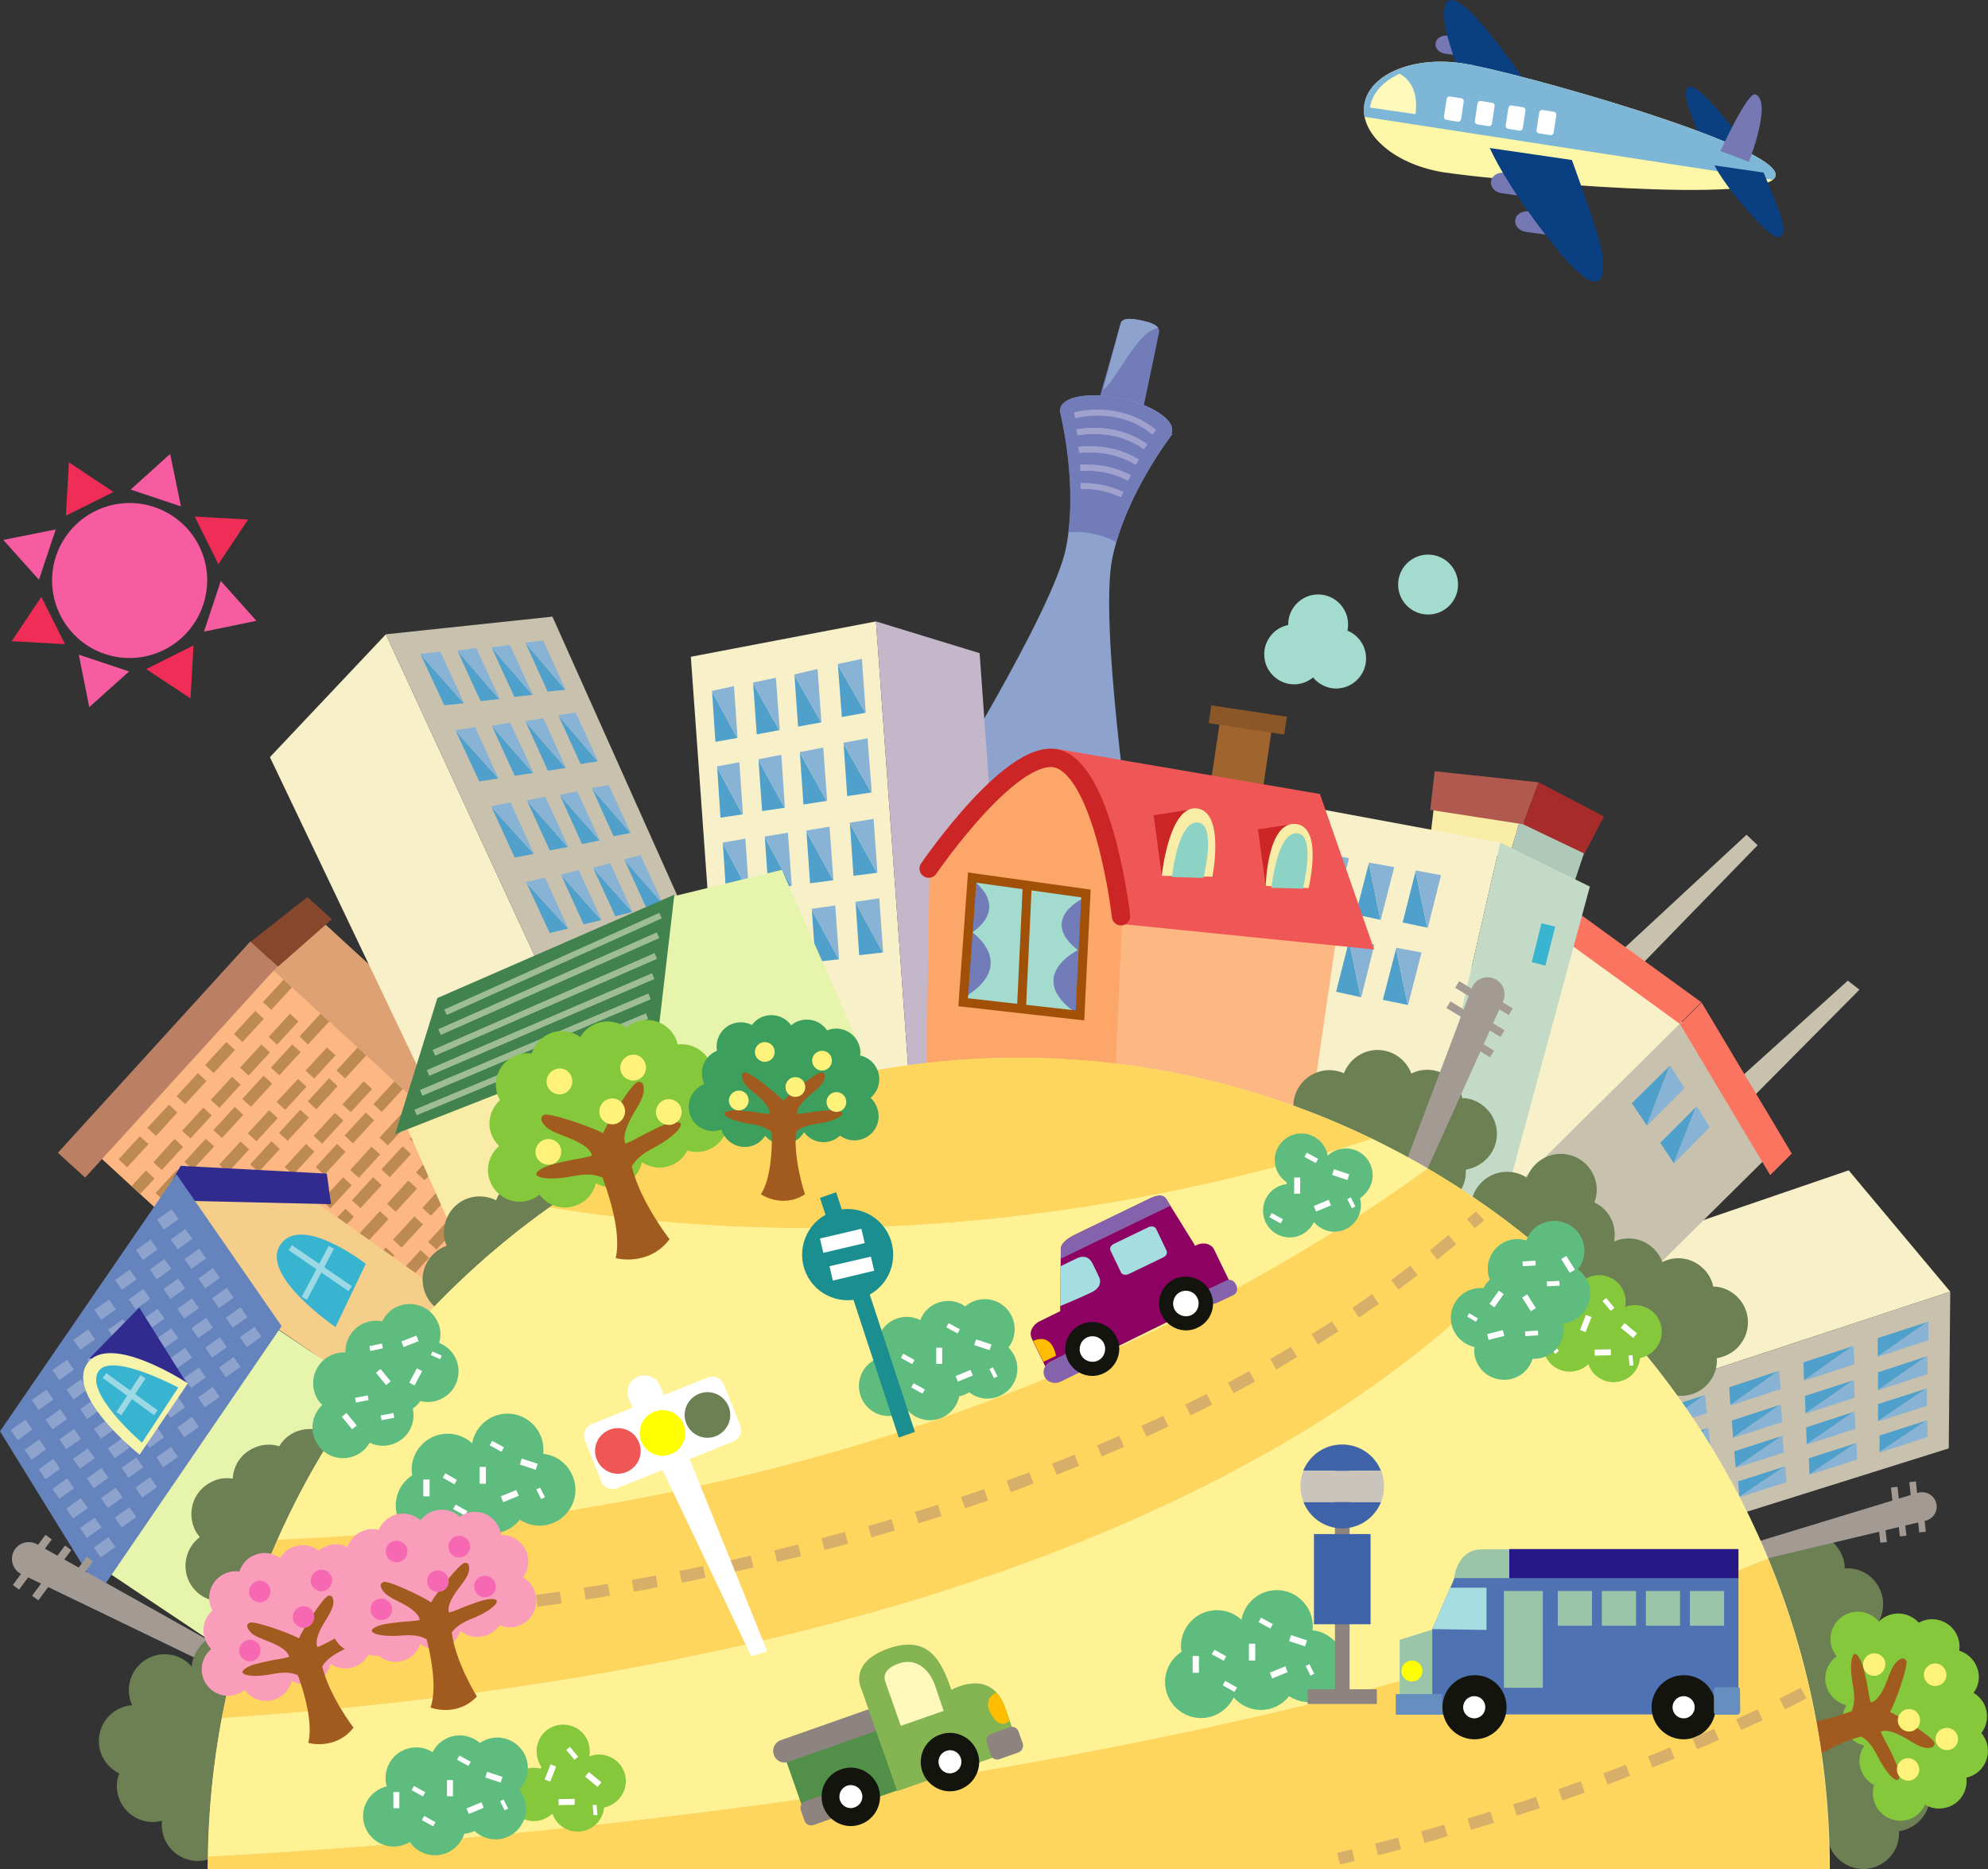 <?xml version="1.0" encoding="utf-8"?>
<!-- Generator: Adobe Illustrator 22.0.1, SVG Export Plug-In . SVG Version: 6.00 Build 0)  -->
<svg version="1.0" id="レイヤー_1" xmlns="http://www.w3.org/2000/svg" xmlns:xlink="http://www.w3.org/1999/xlink" x="0px"
	 y="0px" viewBox="0 0 663.6 623.8" enable-background="new 0 0 663.6 623.8" xml:space="preserve">
<rect x="0" y="0" width="663.6" height="623.8" fill="#333333" stroke="none"/>
<g>
	<polygon fill="#DEA174" points="87.9,322.3 106.4,306.5 201.3,393.5 185.4,412.1 	"/>
	<polygon fill="#FDB783" points="186.4,411 129.1,474 32.8,385.7 90.1,322.8 	"/>
	
		<rect x="8.4" y="347.6" transform="matrix(0.673 -0.739 0.739 0.673 -243.205 157.017)" fill="#BB7F64" width="95.5" height="12.3"/>
	<polygon fill="#87472C" points="83.7,314.3 102.6,299.4 110.8,306.8 92.8,322.6 	"/>
	<g>
		<defs>
			<polygon id="SVGID_1_" points="186.4,411 129.1,474 32.8,385.7 90.1,322.8 			"/>
		</defs>
		<clipPath id="SVGID_2_">
			<use xlink:href="#SVGID_1_"  overflow="visible"/>
		</clipPath>
		<g clip-path="url(#SVGID_2_)">
			<g>
				
					<rect x="39.3" y="382.4" transform="matrix(0.677 -0.736 0.736 0.677 -268.472 156.988)" fill="#BE8A53" width="10.5" height="3.9"/>
				<polygon fill="#BE8A53" points="59.2,371.3 52.1,379.1 49.2,376.4 56.4,368.7 				"/>
				
					<rect x="58.6" y="361.5" transform="matrix(0.677 -0.736 0.736 0.677 -246.787 164.267)" fill="#BE8A53" width="10.5" height="3.9"/>
				
					<rect x="68.2" y="351" transform="matrix(0.677 -0.736 0.736 0.677 -236.05 168.065)" fill="#BE8A53" width="10.5" height="3.9"/>
				
					<rect x="77.8" y="340.6" transform="matrix(0.677 -0.736 0.736 0.677 -225.271 171.808)" fill="#BE8A53" width="10.5" height="3.9"/>
				
					<rect x="87.4" y="330.1" transform="matrix(0.677 -0.736 0.736 0.677 -214.368 175.309)" fill="#BE8A53" width="10.5" height="3.8"/>
			</g>
			<g>
				
					<rect x="41.3" y="393.9" transform="matrix(0.677 -0.736 0.736 0.677 -276.271 162.121)" fill="#BE8A53" width="10.5" height="3.9"/>
				<polygon fill="#BE8A53" points="61.1,382.8 54,390.5 51.2,387.9 58.3,380.1 				"/>
				
					<rect x="60.5" y="372.9" transform="matrix(0.677 -0.736 0.736 0.677 -254.64 169.484)" fill="#BE8A53" width="10.5" height="3.8"/>
				
					<rect x="70.1" y="362.5" transform="matrix(0.677 -0.736 0.736 0.677 -243.894 173.276)" fill="#BE8A53" width="10.5" height="3.9"/>
				
					<rect x="79.8" y="352" transform="matrix(0.677 -0.736 0.736 0.677 -232.973 176.769)" fill="#BE8A53" width="10.5" height="3.9"/>
				
					<rect x="89.4" y="341.6" transform="matrix(0.677 -0.736 0.736 0.677 -222.243 180.598)" fill="#BE8A53" width="10.5" height="3.8"/>
			</g>
			<g>
				
					<rect x="51.6" y="393.7" transform="matrix(0.677 -0.736 0.736 0.677 -272.776 169.615)" fill="#BE8A53" width="10.5" height="3.9"/>
				
					<rect x="61.3" y="383.3" transform="matrix(0.677 -0.736 0.736 0.677 -262.025 173.392)" fill="#BE8A53" width="10.5" height="3.8"/>
				
					<rect x="70.9" y="372.8" transform="matrix(0.677 -0.736 0.736 0.677 -251.147 176.966)" fill="#BE8A53" width="10.5" height="3.9"/>
				
					<rect x="80.5" y="362.4" transform="matrix(0.677 -0.736 0.736 0.677 -240.349 180.669)" fill="#BE8A53" width="10.5" height="3.9"/>
				
					<rect x="90.1" y="351.9" transform="matrix(0.677 -0.736 0.736 0.677 -229.557 184.377)" fill="#BE8A53" width="10.5" height="3.8"/>
				<polygon fill="#BE8A53" points="110,340.8 102.8,348.6 100,345.9 107.1,338.2 				"/>
			</g>
			<g>
				<polygon fill="#BE8A53" points="63.8,404.5 56.7,412.3 53.9,409.6 61,401.9 				"/>
				
					<rect x="63.2" y="394.7" transform="matrix(0.677 -0.736 0.736 0.677 -269.85 178.572)" fill="#BE8A53" width="10.5" height="3.9"/>
				
					<rect x="72.8" y="384.3" transform="matrix(0.677 -0.736 0.736 0.677 -258.942 182.1)" fill="#BE8A53" width="10.5" height="3.9"/>
				
					<rect x="82.4" y="373.8" transform="matrix(0.677 -0.736 0.736 0.677 -248.172 185.849)" fill="#BE8A53" width="10.5" height="3.9"/>
				<polygon fill="#BE8A53" points="102.3,362.7 95.2,370.4 92.3,367.8 99.5,360.1 				"/>
				
					<rect x="101.7" y="352.9" transform="matrix(0.677 -0.736 0.736 0.677 -226.573 193.254)" fill="#BE8A53" width="10.5" height="3.9"/>
			</g>
			<g>
				
					<rect x="63.9" y="405" transform="matrix(0.677 -0.736 0.736 0.677 -277.013 182.132)" fill="#BE8A53" width="10.5" height="3.9"/>
				
					<rect x="73.6" y="394.6" transform="matrix(0.677 -0.736 0.736 0.677 -266.356 186.056)" fill="#BE8A53" width="10.5" height="3.9"/>
				<polygon fill="#BE8A53" points="93.4,383.5 86.3,391.2 83.5,388.6 90.6,380.9 				"/>
				
					<rect x="92.8" y="373.7" transform="matrix(0.677 -0.736 0.736 0.677 -244.734 193.418)" fill="#BE8A53" width="10.5" height="3.9"/>
				
					<rect x="102.4" y="363.2" transform="matrix(0.677 -0.736 0.736 0.677 -233.915 197.08)" fill="#BE8A53" width="10.5" height="3.9"/>
				
					<rect x="112" y="352.8" transform="matrix(0.677 -0.736 0.736 0.677 -223.16 200.87)" fill="#BE8A53" width="10.5" height="3.9"/>
			</g>
			<g>
				
					<rect x="65.9" y="416.5" transform="matrix(0.677 -0.736 0.736 0.677 -284.921 187.441)" fill="#BE8A53" width="10.5" height="3.9"/>
				
					<rect x="75.5" y="406" transform="matrix(0.677 -0.736 0.736 0.677 -274.07 191.056)" fill="#BE8A53" width="10.5" height="3.9"/>
				<polygon fill="#BE8A53" points="95.3,394.9 88.2,402.7 85.4,400.1 92.5,392.3 				"/>
				
					<rect x="94.7" y="385.1" transform="matrix(0.677 -0.736 0.736 0.677 -252.5 198.498)" fill="#BE8A53" width="10.5" height="3.8"/>
				
					<rect x="104.4" y="374.7" transform="matrix(0.677 -0.736 0.736 0.677 -241.75 202.291)" fill="#BE8A53" width="10.5" height="3.8"/>
				
					<rect x="114" y="364.2" transform="matrix(0.677 -0.736 0.736 0.677 -230.93 205.953)" fill="#BE8A53" width="10.5" height="3.8"/>
			</g>
			<g>
				
					<rect x="76.2" y="416.3" transform="matrix(0.677 -0.736 0.736 0.677 -281.544 195.111)" fill="#BE8A53" width="10.5" height="3.9"/>
				
					<rect x="85.9" y="405.9" transform="matrix(0.677 -0.736 0.736 0.677 -270.682 198.711)" fill="#BE8A53" width="10.5" height="3.9"/>
				<polygon fill="#BE8A53" points="105.7,394.8 98.6,402.5 95.7,399.9 102.9,392.2 				"/>
				
					<rect x="105.1" y="385" transform="matrix(0.677 -0.736 0.736 0.677 -249.136 206.211)" fill="#BE8A53" width="10.5" height="3.9"/>
				<polygon fill="#BE8A53" points="124.9,373.9 117.8,381.6 115,379 122.1,371.3 				"/>
				
					<rect x="124.3" y="364.1" transform="matrix(0.677 -0.736 0.736 0.677 -227.494 213.527)" fill="#BE8A53" width="10.5" height="3.8"/>
			</g>
			<g>
				<polygon fill="#BE8A53" points="88.4,427.2 81.3,434.9 78.5,432.3 85.6,424.5 				"/>
				
					<rect x="87.8" y="417.3" transform="matrix(0.677 -0.736 0.736 0.677 -278.476 203.839)" fill="#BE8A53" width="10.5" height="3.9"/>
				
					<rect x="97.4" y="406.9" transform="matrix(0.677 -0.736 0.736 0.677 -267.653 207.495)" fill="#BE8A53" width="10.5" height="3.9"/>
				
					<rect x="107" y="396.4" transform="matrix(0.677 -0.736 0.736 0.677 -256.785 211.054)" fill="#BE8A53" width="10.5" height="3.9"/>
				<polygon fill="#BE8A53" points="126.9,385.3 119.8,393.1 116.9,390.5 124,382.7 				"/>
				
					<rect x="126.3" y="375.5" transform="matrix(0.677 -0.736 0.736 0.677 -235.204 218.461)" fill="#BE8A53" width="10.5" height="3.8"/>
			</g>
			<g>
				
					<rect x="88.5" y="427.7" transform="matrix(0.677 -0.736 0.736 0.677 -285.844 207.722)" fill="#BE8A53" width="10.5" height="3.9"/>
				<polygon fill="#BE8A53" points="108.4,416.6 101.3,424.3 98.4,421.7 105.5,414 				"/>
				
					<rect x="107.8" y="406.8" transform="matrix(0.677 -0.736 0.736 0.677 -264.221 215.074)" fill="#BE8A53" width="10.5" height="3.9"/>
				
					<rect x="117.4" y="396.3" transform="matrix(0.676 -0.736 0.736 0.676 -253.59 219.121)" fill="#BE8A53" width="10.5" height="3.9"/>
				<polygon fill="#BE8A53" points="137.2,385.2 130.1,392.9 127.3,390.3 134.4,382.6 				"/>
				
					<rect x="136.6" y="375.4" transform="matrix(0.678 -0.735 0.735 0.678 -231.734 225.94)" fill="#BE8A53" width="10.5" height="3.9"/>
			</g>
			<g>
				
					<rect x="90.5" y="439.1" transform="matrix(0.677 -0.736 0.736 0.677 -293.632 212.841)" fill="#BE8A53" width="10.5" height="3.9"/>
				
					<rect x="100.1" y="428.7" transform="matrix(0.677 -0.736 0.736 0.677 -282.862 216.594)" fill="#BE8A53" width="10.5" height="3.9"/>
				
					<rect x="109.7" y="418.2" transform="matrix(0.677 -0.736 0.736 0.677 -272.009 220.192)" fill="#BE8A53" width="10.5" height="3.8"/>
				
					<rect x="119.3" y="407.7" transform="matrix(0.677 -0.736 0.736 0.677 -261.137 223.743)" fill="#BE8A53" width="10.5" height="3.9"/>
				<polygon fill="#BE8A53" points="139.2,396.7 132.1,404.4 129.2,401.8 136.3,394 				"/>
				
					<rect x="138.6" y="386.8" transform="matrix(0.677 -0.736 0.736 0.677 -239.669 231.419)" fill="#BE8A53" width="10.5" height="3.9"/>
			</g>
			<g>
				
					<rect x="102.2" y="440.4" transform="matrix(0.677 -0.736 0.736 0.677 -290.786 221.875)" fill="#BE8A53" width="10.5" height="3.9"/>
				
					<rect x="111.8" y="429.9" transform="matrix(0.677 -0.736 0.736 0.677 -280.042 225.677)" fill="#BE8A53" width="10.5" height="3.9"/>
				
					<rect x="121.4" y="419.5" transform="matrix(0.677 -0.736 0.736 0.677 -269.269 229.434)" fill="#BE8A53" width="10.5" height="3.9"/>
				
					<rect x="131" y="409" transform="matrix(0.677 -0.736 0.736 0.677 -258.514 233.25)" fill="#BE8A53" width="10.5" height="3.9"/>
				
					<rect x="140.7" y="398.6" transform="matrix(0.677 -0.736 0.736 0.677 -247.659 236.837)" fill="#BE8A53" width="10.5" height="3.9"/>
				
					<rect x="150.3" y="388.1" transform="matrix(0.677 -0.736 0.736 0.677 -236.721 240.185)" fill="#BE8A53" width="10.5" height="3.9"/>
			</g>
			<g>
				
					<rect x="104.1" y="451.8" transform="matrix(0.677 -0.736 0.736 0.677 -298.605 227.047)" fill="#BE8A53" width="10.5" height="3.9"/>
				
					<rect x="113.8" y="441.4" transform="matrix(0.677 -0.736 0.736 0.677 -287.728 230.598)" fill="#BE8A53" width="10.5" height="3.9"/>
				<polygon fill="#BE8A53" points="133.6,430.3 126.5,438 123.7,435.4 130.8,427.7 				"/>
				<polygon fill="#BE8A53" points="143.2,419.8 136.1,427.6 133.3,425 140.4,417.2 				"/>
				<polygon fill="#BE8A53" points="152.8,409.4 145.7,417.1 142.9,414.5 150,406.8 				"/>
				
					<rect x="152.2" y="399.6" transform="matrix(0.677 -0.736 0.736 0.677 -244.591 245.516)" fill="#BE8A53" width="10.5" height="3.9"/>
			</g>
			<g>
				
					<rect x="115.9" y="453.1" transform="matrix(0.677 -0.736 0.736 0.677 -295.737 236.037)" fill="#BE8A53" width="10.5" height="3.9"/>
				
					<rect x="125.5" y="442.6" transform="matrix(0.677 -0.736 0.736 0.677 -284.986 239.838)" fill="#BE8A53" width="10.5" height="3.9"/>
				
					<rect x="135.1" y="432.2" transform="matrix(0.677 -0.736 0.736 0.677 -274.169 243.499)" fill="#BE8A53" width="10.5" height="3.9"/>
				
					<rect x="144.7" y="421.7" transform="matrix(0.677 -0.736 0.736 0.677 -263.44 247.371)" fill="#BE8A53" width="10.5" height="3.9"/>
				<polygon fill="#BE8A53" points="164.6,410.7 157.4,418.4 154.6,415.8 161.7,408 				"/>
				<polygon fill="#BE8A53" points="174.2,400.2 167.1,407.9 164.2,405.3 171.3,397.6 				"/>
			</g>
			<g>
				
					<rect x="117.8" y="464.5" transform="matrix(0.677 -0.736 0.736 0.677 -303.619 241.333)" fill="#BE8A53" width="10.5" height="3.9"/>
				
					<rect x="127.4" y="454.1" transform="matrix(0.677 -0.736 0.736 0.677 -292.73 244.862)" fill="#BE8A53" width="10.5" height="3.9"/>
				
					<rect x="137" y="443.6" transform="matrix(0.677 -0.736 0.736 0.677 -281.932 248.564)" fill="#BE8A53" width="10.5" height="3.8"/>
				
					<rect x="146.7" y="433.2" transform="matrix(0.677 -0.736 0.736 0.677 -271.041 252.052)" fill="#BE8A53" width="10.5" height="3.9"/>
				
					<rect x="156.3" y="422.7" transform="matrix(0.678 -0.735 0.735 0.678 -260.227 255.69)" fill="#BE8A53" width="10.5" height="3.8"/>
				
					<rect x="165.9" y="412.3" transform="matrix(0.677 -0.736 0.736 0.677 -249.605 259.849)" fill="#BE8A53" width="10.5" height="3.9"/>
			</g>
		</g>
	</g>
</g>
<g>
	<g>
		<polygon fill="#F7F0C9" points="141.4,360.2 90.1,252.7 128.8,211.7 187.6,338.8 		"/>
		<polyline fill="#C7C1AE" points="128.8,211.7 184.4,205.8 234,316.6 187.6,338.8 		"/>
	</g>
	<g>
		<g>
			<g>
				<g>
					<polygon fill="#4FA0CA" points="154.8,234.7 140.5,218.6 148.3,235.4 					"/>
					<polygon fill="#88B3D5" points="154.9,234.7 147,217.5 140.4,218.2 140.5,218.6 154.8,234.7 					"/>
				</g>
				<g>
					<polygon fill="#4FA0CA" points="166.6,233.3 152.8,217.4 160.4,234 					"/>
					<polygon fill="#88B3D5" points="166.8,233.3 159,216.3 152.6,217.1 152.8,217.4 166.6,233.3 					"/>
				</g>
				<g>
					<polygon fill="#4FA0CA" points="177.7,231.9 164.2,216.3 171.7,232.6 					"/>
					<polygon fill="#88B3D5" points="177.9,231.9 170.2,215.3 164.1,216 164.2,216.3 177.7,231.9 					"/>
				</g>
				<g>
					<polygon fill="#4FA0CA" points="188.7,230.2 175.5,214.8 182.8,230.8 					"/>
					<polygon fill="#88B3D5" points="188.8,230.2 181.3,213.8 175.3,214.5 175.5,214.8 188.7,230.2 					"/>
				</g>
			</g>
			<g>
				<g>
					<polygon fill="#4FA0CA" points="166.3,259.8 152.2,244.1 160,260.8 					"/>
					<polygon fill="#88B3D5" points="166.4,259.8 158.6,242.7 152.1,243.7 152.2,244.1 166.3,259.8 					"/>
				</g>
				<g>
					<polygon fill="#4FA0CA" points="177.9,258 164.3,242.5 171.8,258.9 					"/>
					<polygon fill="#88B3D5" points="178.1,258 170.3,241.2 164.1,242.2 164.3,242.5 177.9,258 					"/>
				</g>
				<g>
					<polygon fill="#4FA0CA" points="188.8,256.3 175.5,241 182.9,257.2 					"/>
					<polygon fill="#88B3D5" points="188.9,256.3 181.4,239.7 175.3,240.7 175.5,241 188.8,256.3 					"/>
				</g>
				<g>
					<polygon fill="#4FA0CA" points="199.5,254.1 186.5,239 193.8,255 					"/>
					<polygon fill="#88B3D5" points="199.6,254.1 192.2,237.8 186.4,238.7 186.5,239 199.5,254.1 					"/>
				</g>
			</g>
		</g>
		<g>
			<g>
				<g>
					<polygon fill="#4FA0CA" points="178.1,285 164.1,269.4 171.8,286.2 					"/>
					<polygon fill="#88B3D5" points="178.2,284.9 170.4,267.8 163.9,269.1 164.1,269.4 178.1,285 					"/>
				</g>
				<g>
					<polygon fill="#4FA0CA" points="189.5,282.7 176,267.4 183.5,283.8 					"/>
					<polygon fill="#88B3D5" points="189.7,282.6 182,265.9 175.9,267.1 176,267.4 189.5,282.7 					"/>
				</g>
				<g>
					<polygon fill="#4FA0CA" points="200.1,280.5 187,265.6 194.3,281.7 					"/>
					<polygon fill="#88B3D5" points="200.2,280.5 192.7,264.1 186.9,265.3 187,265.6 200.1,280.5 					"/>
				</g>
				<g>
					<polygon fill="#4FA0CA" points="210.4,278 197.7,263.3 204.8,279.1 					"/>
					<polygon fill="#88B3D5" points="210.5,278 203.2,262 197.6,263 197.7,263.3 210.4,278 					"/>
				</g>
			</g>
			<g>
				<g>
					<polygon fill="#4FA0CA" points="189.6,309.9 175.8,294.8 183.5,311.4 					"/>
					<polygon fill="#88B3D5" points="189.7,309.9 181.9,292.9 175.6,294.4 175.8,294.8 189.6,309.9 					"/>
				</g>
				<g>
					<polygon fill="#4FA0CA" points="200.7,307.1 187.4,292.2 194.8,308.5 					"/>
					<polygon fill="#88B3D5" points="200.8,307 193.2,290.4 187.2,291.9 187.4,292.2 200.7,307.1 					"/>
				</g>
				<g>
					<polygon fill="#4FA0CA" points="211,304.4 198.1,289.9 205.4,305.8 					"/>
					<polygon fill="#88B3D5" points="211.1,304.4 203.7,288.1 198,289.6 198.1,289.9 211,304.4 					"/>
				</g>
				<g>
					<polygon fill="#4FA0CA" points="221,301.4 208.5,287.1 215.6,302.7 					"/>
					<polygon fill="#88B3D5" points="221.1,301.3 213.8,285.4 208.4,286.8 208.5,287.1 221,301.4 					"/>
				</g>
			</g>
		</g>
	</g>
</g>
<g>
	<g>
		<polygon fill="#F7F0C9" points="511.7,426.7 617.1,390.6 651,431.1 526.5,472 		"/>
		<polyline fill="#C7C1AE" points="651,431.1 650.5,483.4 542.2,517.4 526.5,472 		"/>
	</g>
	<g>
		<g>
			<g>
				<g>
					<polygon fill="#4FA0CA" points="626.8,452.7 643.4,441.2 626.8,446.6 					"/>
					<polygon fill="#88B3D5" points="626.8,452.8 643.7,447.3 643.7,441.1 643.4,441.2 626.8,452.7 					"/>
				</g>
				<g>
					<polygon fill="#4FA0CA" points="626.9,463.9 643.1,452.7 626.9,458 					"/>
					<polygon fill="#88B3D5" points="626.9,464 643.4,458.6 643.4,452.6 643.1,452.7 626.9,463.9 					"/>
				</g>
				<g>
					<polygon fill="#4FA0CA" points="626.9,474.3 642.9,463.5 626.9,468.6 					"/>
					<polygon fill="#88B3D5" points="626.9,474.4 643.2,469.2 643.2,463.4 642.9,463.5 626.9,474.3 					"/>
				</g>
				<g>
					<polygon fill="#4FA0CA" points="627.4,484.6 643.1,474.1 627.4,479.1 					"/>
					<polygon fill="#88B3D5" points="627.4,484.8 643.4,479.6 643.4,474 643.1,474.1 627.4,484.6 					"/>
				</g>
			</g>
			<g>
				<g>
					<polygon fill="#4FA0CA" points="602.2,460.7 618.4,449.3 602,454.7 					"/>
					<polygon fill="#88B3D5" points="602.2,460.8 619,455.3 618.7,449.2 618.4,449.3 602.2,460.7 					"/>
				</g>
				<g>
					<polygon fill="#4FA0CA" points="602.7,471.7 618.6,460.7 602.5,465.9 					"/>
					<polygon fill="#88B3D5" points="602.7,471.8 619.1,466.5 618.9,460.6 618.6,460.7 602.7,471.7 					"/>
				</g>
				<g>
					<polygon fill="#4FA0CA" points="603.1,482 618.8,471.2 602.9,476.4 					"/>
					<polygon fill="#88B3D5" points="603.1,482.1 619.3,476.9 619.1,471.1 618.8,471.2 603.1,482 					"/>
				</g>
				<g>
					<polygon fill="#4FA0CA" points="604,492.1 619.4,481.7 603.8,486.7 					"/>
					<polygon fill="#88B3D5" points="604,492.2 619.9,487.1 619.7,481.6 619.4,481.7 604,492.1 					"/>
				</g>
			</g>
		</g>
		<g>
			<g>
				<g>
					<polygon fill="#4FA0CA" points="577.6,468.9 593.6,457.6 577.2,463 					"/>
					<polygon fill="#88B3D5" points="577.6,469.1 594.4,463.6 593.9,457.5 593.6,457.6 577.6,468.9 					"/>
				</g>
				<g>
					<polygon fill="#4FA0CA" points="578.5,479.8 594.1,468.9 578.1,474.1 					"/>
					<polygon fill="#88B3D5" points="578.5,479.9 594.9,474.6 594.5,468.8 594.1,468.9 578.5,479.8 					"/>
				</g>
				<g>
					<polygon fill="#4FA0CA" points="579.4,489.8 594.7,479.3 578.9,484.4 					"/>
					<polygon fill="#88B3D5" points="579.4,489.9 595.4,484.8 595,479.2 594.7,479.3 579.4,489.8 					"/>
				</g>
				<g>
					<polygon fill="#4FA0CA" points="580.6,499.6 595.6,489.5 580.2,494.4 					"/>
					<polygon fill="#88B3D5" points="580.6,499.7 596.3,494.7 595.9,489.4 595.6,489.5 580.6,499.6 					"/>
				</g>
			</g>
			<g>
				<g>
					<polygon fill="#4FA0CA" points="553.2,476.9 568.8,465.7 552.4,471 					"/>
					<polygon fill="#88B3D5" points="553.2,477 569.8,471.6 569.1,465.6 568.8,465.7 553.2,476.9 					"/>
				</g>
				<g>
					<polygon fill="#4FA0CA" points="554.6,487.5 569.9,476.7 553.9,481.9 					"/>
					<polygon fill="#88B3D5" points="554.7,487.6 570.9,482.3 570.2,476.6 569.9,476.7 554.6,487.5 					"/>
				</g>
				<g>
					<polygon fill="#4FA0CA" points="556,497.4 570.9,487 555.3,492 					"/>
					<polygon fill="#88B3D5" points="556,497.4 571.9,492.3 571.2,486.9 570.9,487 556,497.4 					"/>
				</g>
				<g>
					<polygon fill="#4FA0CA" points="557.7,507 572.3,496.9 557.1,501.8 					"/>
					<polygon fill="#88B3D5" points="557.8,507 573.3,502 572.6,496.8 572.3,496.9 557.7,507 					"/>
				</g>
			</g>
		</g>
	</g>
</g>
<g>
	<path fill="#727CB9" d="M386.9,111c0.4-1.9-1.8-3.2-6.1-4.1c-4.3-0.9-6.4-0.6-6.8,1.3l-10.2,35.9l15.5,3.2L386.9,111L386.9,111z"/>
	<path fill="#8DA2CC" d="M371.3,186.3c4.4-21.4,20.1-41.5,20.1-41.5l-0.4-0.1c0.1-0.2,0.2-0.4,0.2-0.7c0.8-4-6.8-9-17.1-11.1
		c-10.3-2.1-19.3-0.6-20.1,3.4c0,0.2-0.1,0.5-0.1,0.7l-0.1,0c0,0,6.4,24.7,2,46c-4.4,21.4-44,84.9-44,84.9l32.9,7.2l0.3,0.1
		l32.6,5.3C377.6,280.6,366.9,207.6,371.3,186.3z"/>
	<g>
		<path fill="#727CB9" d="M372.6,180.9c5.6-19.2,18.7-36.1,18.7-36.1l-0.4-0.1c0.1-0.2,0.2-0.4,0.2-0.7c0.8-4-6.8-9-17.1-11.1
			c-10.3-2.1-19.3-0.6-20.1,3.4c0,0.2-0.1,0.5-0.1,0.7l-0.1,0c0,0,5.4,20.8,2.9,40.7c2.6-0.3,5.5-0.2,8.4,0.5
			C367.8,178.7,370.4,179.7,372.6,180.9z"/>
	</g>
	<g>
		<path fill="none" stroke="#A0A1CD" stroke-width="2" stroke-miterlimit="10" d="M359.5,144.3c4.8-0.8,14.4-1.3,22.9,4.8"/>
		<path fill="none" stroke="#A0A1CD" stroke-width="2" stroke-miterlimit="10" d="M385.3,144.3c-10.4-8.7-23-6.6-26.6-5.7"/>
		<path fill="none" stroke="#A0A1CD" stroke-width="2" stroke-miterlimit="10" d="M360.7,162.2c4-0.1,8.9,0.5,13.9,2.9"/>
		<path fill="none" stroke="#A0A1CD" stroke-width="2" stroke-miterlimit="10" d="M377,159.6c-5.9-3.2-12-3.7-16.4-3.4"/>
		<path fill="none" stroke="#A0A1CD" stroke-width="2" stroke-miterlimit="10" d="M360.6,156.1c4.4-0.3,10.5,0.2,16.4,3.4"/>
		<path fill="none" stroke="#A0A1CD" stroke-width="2" stroke-miterlimit="10" d="M379.6,154.2c-7.1-4.4-14.6-4.6-19.5-4.1"/>
		<path fill="none" stroke="#A0A1CD" stroke-width="2" stroke-miterlimit="10" d="M360.1,150.2c4.8-0.5,12.3-0.3,19.5,4.1"/>
		<path fill="none" stroke="#A0A1CD" stroke-width="2" stroke-miterlimit="10" d="M382.4,149.1c-8.5-6.1-18.1-5.6-22.9-4.8"/>
	</g>
	<g>
		<path fill="#8DA2CC" d="M380.8,106.9c-4.3-0.9-6.4-0.6-6.8,1.3l-5.8,21.9c4.3-2.8,11.5-19.9,18.4-20.6
			C385.7,108.1,384,107.6,380.8,106.9z"/>
	</g>
</g>
<g>
	<polygon fill="#F7F0C9" points="303.8,365.2 241.4,369.7 230.6,219.2 292.4,207.4 	"/>
	<polygon fill="#C3B7C9" points="303.8,365.2 337.4,363.2 327,218 292.4,207.4 	"/>
	<g>
		<g>
			<g>
				<polygon fill="#4FA0CA" points="246.1,246.3 237.7,230.9 238.8,247.6 				"/>
				<polygon fill="#88B3D5" points="246.2,246.3 245,229 237.6,230.6 237.7,230.9 246.1,246.3 				"/>
			</g>
			<g>
				<polygon fill="#4FA0CA" points="260.1,243.7 251.4,228.2 252.6,245.1 				"/>
				<polygon fill="#88B3D5" points="260.3,243.7 259,226.2 251.4,227.8 251.4,228.2 260.1,243.7 				"/>
			</g>
			<g>
				<polygon fill="#4FA0CA" points="274.1,241.1 265.2,225.4 266.4,242.5 				"/>
				<polygon fill="#88B3D5" points="274.2,241.1 272.9,223.3 265.1,225.1 265.2,225.4 274.1,241.1 				"/>
			</g>
			<g>
				<polygon fill="#4FA0CA" points="288.9,237.9 279.7,222 281,239.3 				"/>
				<polygon fill="#88B3D5" points="289,237.9 287.7,219.9 279.7,221.6 279.7,222 288.9,237.9 				"/>
			</g>
		</g>
		<g>
			<g>
				<polygon fill="#4FA0CA" points="247.8,271.8 239.4,256.2 240.5,272.9 				"/>
				<polygon fill="#88B3D5" points="248,271.8 246.8,254.4 239.3,255.8 239.4,256.2 247.8,271.8 				"/>
			</g>
			<g>
				<polygon fill="#4FA0CA" points="261.9,269.6 253.2,253.8 254.4,270.7 				"/>
				<polygon fill="#88B3D5" points="262,269.5 260.8,251.9 253.2,253.4 253.2,253.8 261.9,269.6 				"/>
			</g>
			<g>
				<polygon fill="#4FA0CA" points="275.9,267.3 267,251.3 268.2,268.5 				"/>
				<polygon fill="#88B3D5" points="276.1,267.3 274.8,249.5 267,251 267,251.3 275.9,267.3 				"/>
			</g>
			<g>
				<polygon fill="#4FA0CA" points="290.8,264.5 281.6,248.3 282.8,265.7 				"/>
				<polygon fill="#88B3D5" points="291,264.5 289.6,246.4 281.6,247.9 281.6,248.3 290.8,264.5 				"/>
			</g>
		</g>
	</g>
	<g>
		<g>
			<g>
				<polygon fill="#4FA0CA" points="249.9,297.6 241.3,281.5 242.4,298.5 				"/>
				<polygon fill="#88B3D5" points="250,297.5 248.8,279.9 241.3,281.2 241.3,281.5 249.9,297.6 				"/>
			</g>
			<g>
				<polygon fill="#4FA0CA" points="264.1,295.7 255.3,279.5 256.5,296.6 				"/>
				<polygon fill="#88B3D5" points="264.3,295.6 263,277.9 255.3,279.2 255.3,279.5 264.1,295.7 				"/>
			</g>
			<g>
				<polygon fill="#4FA0CA" points="278.1,293.8 269.2,277.5 270.4,294.8 				"/>
				<polygon fill="#88B3D5" points="278.2,293.8 276.9,275.9 269.2,277.2 269.2,277.5 278.1,293.8 				"/>
			</g>
			<g>
				<polygon fill="#4FA0CA" points="292.7,291.3 283.7,274.9 284.9,292.3 				"/>
				<polygon fill="#88B3D5" points="292.9,291.3 291.6,273.3 283.6,274.6 283.7,274.9 292.7,291.3 				"/>
			</g>
		</g>
		<g>
			<g>
				<polygon fill="#4FA0CA" points="251.7,323.5 243,307.3 244.2,324.3 				"/>
				<polygon fill="#88B3D5" points="251.8,323.5 250.6,305.8 243,306.9 243,307.3 251.7,323.5 				"/>
			</g>
			<g>
				<polygon fill="#4FA0CA" points="265.9,321.8 257.1,305.5 258.3,322.7 				"/>
				<polygon fill="#88B3D5" points="266.1,321.8 264.8,304 257.1,305.1 257.1,305.5 265.9,321.8 				"/>
			</g>
			<g>
				<polygon fill="#4FA0CA" points="280,320.2 271,303.7 272.2,321 				"/>
				<polygon fill="#88B3D5" points="280.1,320.1 278.8,302.2 271,303.3 271,303.7 280,320.2 				"/>
			</g>
			<g>
				<polygon fill="#4FA0CA" points="294.7,317.9 285.6,301.3 286.8,318.8 				"/>
				<polygon fill="#88B3D5" points="294.8,317.9 293.5,299.8 285.5,301 285.6,301.3 294.7,317.9 				"/>
			</g>
		</g>
	</g>
</g>
<g>
	<path fill="#F65C9F" d="M67.8,201.9c-4.5,13.5-19.1,20.9-32.7,16.4c-13.5-4.5-20.9-19.1-16.4-32.7c4.5-13.5,19.1-20.9,32.7-16.4
		C65,173.7,72.4,188.3,67.8,201.9z"/>
	<polygon fill="#F65C9F" points="43.6,163.4 60.4,169 56.8,151.5 	"/>
	<polygon fill="#EF2D56" points="22,172.1 37.9,164.2 23,154.3 	"/>
	<polygon fill="#F65C9F" points="13,193.5 18.6,176.7 1.1,180.2 	"/>
	<polygon fill="#EF2D56" points="21.7,215 13.8,199.2 3.9,214 	"/>
	<polygon fill="#F65C9F" points="43.1,224.1 26.3,218.5 29.8,236 	"/>
	<polygon fill="#EF2D56" points="64.6,215.4 48.8,223.3 63.6,233.1 	"/>
	<polygon fill="#F65C9F" points="73.7,193.9 68.1,210.8 85.6,207.2 	"/>
	<polygon fill="#EF2D56" points="65,172.4 72.9,188.3 82.8,173.4 	"/>
</g>
<g>
	<path fill="#0A3F82" d="M583.9,51l-15.1-2.2c0,0-3.8-8.9-5.2-13.1c-1.4-4.2-2.1-12,7.6-1.4C580.9,44.8,583.9,51,583.9,51z"/>
	<path fill="#7578B2" d="M491.2,16.1c-0.2,1.6-2,2.7-4,2.5l-4.9-0.7c-2-0.3-3.4-1.9-3.1-3.5l0,0c0.2-1.6,2-2.7,4-2.5l4.9,0.7
		C490,12.9,491.4,14.5,491.2,16.1L491.2,16.1z"/>
	<path fill="#0A3F82" d="M517,41.1l-25.3-3.7c0,0-6.1-16.7-8.4-24.7c-2.3-7.9-3.2-22.5,12.8-2.9C512.2,29.3,517,41.1,517,41.1z"/>
	<path fill="#FFF7A8" d="M592.7,58.6c-1.5,10.1-93.7,1.5-110.2-1C466,55.2,453.9,45,455.4,35c1.5-10.1,16-16.3,32.5-13.9
		C504.4,23.5,594.2,48.5,592.7,58.6z"/>
	<path fill="#7DB6D6" d="M455.5,39c-0.3-1.3-0.3-2.7-0.1-4c1.5-10.1,16-16.3,32.5-13.9c16.5,2.4,106.3,27.4,104.8,37.5
		c-0.1,0.5-0.4,1-1,1.4L455.5,39z"/>
	<path fill="#7578B2" d="M511.6,62.5c-0.3,1.9-2.4,3.2-4.6,2.8l-5.7-0.8c-2.3-0.3-3.9-2.1-3.6-4l0,0c0.3-1.9,2.4-3.2,4.6-2.8
		l5.7,0.8C510.3,58.8,511.9,60.6,511.6,62.5L511.6,62.5z"/>
	<path fill="#7578B2" d="M519.7,75.4c-0.3,1.9-2.4,3.2-4.6,2.8l-5.7-0.8c-2.3-0.3-3.9-2.1-3.6-4l0,0c0.3-1.9,2.4-3.2,4.6-2.8
		l5.7,0.8C518.3,71.7,519.9,73.5,519.7,75.4L519.7,75.4z"/>
	<path fill="#FFFFFF" d="M487.7,39.8c-0.1,0.5-0.6,0.9-1.1,0.8l-3.8-0.6c-0.5-0.1-0.9-0.6-0.8-1.1l0.9-5.9c0.1-0.5,0.6-0.9,1.1-0.8
		l3.8,0.6c0.5,0.1,0.9,0.6,0.8,1.1L487.7,39.8z"/>
	<path fill="#FFFFFF" d="M498,41.3c-0.1,0.5-0.6,0.9-1.1,0.8l-3.8-0.6c-0.5-0.1-0.9-0.6-0.8-1.1l0.9-5.9c0.1-0.5,0.6-0.9,1.1-0.8
		l3.8,0.6c0.5,0.1,0.9,0.6,0.8,1.1L498,41.3z"/>
	<path fill="#FFFFFF" d="M508.3,42.8c-0.1,0.5-0.6,0.9-1.1,0.8l-3.8-0.6c-0.5-0.1-0.9-0.6-0.8-1.1l0.9-5.9c0.1-0.5,0.6-0.9,1.1-0.8
		l3.8,0.6c0.5,0.1,0.9,0.6,0.8,1.1L508.3,42.8z"/>
	<path fill="#FFFFFF" d="M518.6,44.3c-0.1,0.5-0.6,0.9-1.1,0.8l-3.8-0.6c-0.5-0.1-0.9-0.6-0.8-1.1l0.9-5.9c0.1-0.5,0.6-0.9,1.1-0.8
		l3.8,0.6c0.5,0.1,0.9,0.6,0.8,1.1L518.6,44.3z"/>
	<g>
		<path fill="#FFF9BC" d="M467.2,24.6c-5.5,2.5-9.2,6.5-9.9,11.3l15.2,2.2C473.5,30.3,470.5,26.5,467.2,24.6z"/>
	</g>
	<path fill="#0A3F82" d="M497.3,49.4l27.4,4c0,0,6.7,18.2,9.1,26.8c2.5,8.6,3.5,24.4-13.9,3.2C502.6,62.1,497.3,49.4,497.3,49.4z"/>
	<path fill="#0A3F82" d="M572.3,55.2l16.4,2.4c0,0,4.1,9.7,5.7,14.3c1.6,4.6,2.3,13-8.2,1.5C575.5,62,572.3,55.2,572.3,55.2z"/>
	<path fill="#7578B2" d="M574.3,50.4c0,0,9.1-20,11.7-18.9c5.7,2.4-2.2,22.5-2.2,22.5L574.3,50.4z"/>
</g>
<g>
	<polygon fill="#C7C1AE" points="536.9,333.3 530.8,327 583,278.6 586.7,282.1 	"/>
	<polygon fill="#C7C1AE" points="570,381.4 563.8,375.1 616.8,327.3 620.7,330.3 	"/>
	<polygon fill="#F7F0C9" points="490.3,411.7 446.3,367.2 510.6,303.5 561.6,341.2 	"/>
	<polygon fill="#C7C1AE" points="490.2,411.5 526.9,448.6 591.2,384.9 561.4,341 	"/>
	<polygon fill="#FB7460" points="560.7,341.7 508.1,303.5 515.3,296.3 567.9,334.5 	"/>
	<polygon fill="#FB7460" points="560.8,341.8 590.9,392.2 598.1,385 568,334.6 	"/>
	<g>
		<g>
			<polygon fill="#4FA0CA" points="549.7,375.6 557.3,355.8 544.7,368.2 			"/>
			<polygon fill="#88B3D5" points="549.8,375.7 562.3,363.2 557.5,355.6 557.3,355.8 549.7,375.6 			"/>
		</g>
		<g>
			<polygon fill="#4FA0CA" points="558.7,388.2 566.1,369.5 554.2,381.4 			"/>
			<polygon fill="#88B3D5" points="558.8,388.3 570.7,376.2 566.4,369.2 566.1,369.5 558.7,388.2 			"/>
		</g>
	</g>
</g>
<g>
	<g>
		<polygon fill="#F8ECA6" points="478.6,269.7 477.3,280.7 503.6,286.5 507.4,273.8 		"/>
		<polygon fill="#AEC8B9" points="507.4,273.8 529.1,283.7 525.5,294.5 503.6,286.5 		"/>
		<polygon fill="#B1584F" points="478.9,257.4 477.4,270.3 508.4,275.1 513.6,261.1 		"/>
		<polygon fill="#A82B2C" points="513.6,261.1 535.4,272.5 528.9,284.9 508.4,275.1 		"/>
		<polygon fill="#F7F0C9" points="421.1,266.4 392.4,380.6 474.3,396.4 500.8,281.2 		"/>
		<polygon fill="#C3DBC6" points="500.8,281.2 530.7,295.9 501.7,403 474.3,396.4 		"/>
		
			<rect x="508.6" y="313" transform="matrix(0.243 -0.97 0.97 0.243 84.103 738.417)" fill="#39B4D0" width="13.4" height="4.7"/>
	</g>
	<g>
		<g>
			<polygon fill="#4FA0CA" points="430.2,300.7 426.3,282 422,299 			"/>
			<polygon fill="#88B3D5" points="430.4,300.8 434.8,283.2 426.4,281.6 426.3,282 430.2,300.7 			"/>
		</g>
		<g>
			<polygon fill="#4FA0CA" points="445.7,303.9 441.8,285.1 437.5,302.2 			"/>
			<polygon fill="#88B3D5" points="445.9,303.9 450.3,286.4 441.9,284.8 441.8,285.1 445.7,303.9 			"/>
		</g>
		<g>
			<polygon fill="#4FA0CA" points="460.8,307 456.9,288.2 452.5,305.2 			"/>
			<polygon fill="#88B3D5" points="460.9,307 465.4,289.4 457,287.9 456.9,288.2 460.8,307 			"/>
		</g>
		<g>
			<polygon fill="#4FA0CA" points="476.4,309.6 472.5,290.9 468.2,307.9 			"/>
			<polygon fill="#88B3D5" points="476.6,309.7 481,292.1 472.6,290.5 472.5,290.9 476.4,309.6 			"/>
		</g>
	</g>
	<g>
		<g>
			<polygon fill="#4FA0CA" points="423.7,326.5 419.8,307.8 415.4,324.8 			"/>
			<polygon fill="#88B3D5" points="423.8,326.6 428.3,309 419.8,307.4 419.8,307.8 423.7,326.5 			"/>
		</g>
		<g>
			<polygon fill="#4FA0CA" points="439.2,329.7 435.3,310.9 430.9,328 			"/>
			<polygon fill="#88B3D5" points="439.3,329.7 443.8,312.2 435.4,310.6 435.3,310.9 439.2,329.7 			"/>
		</g>
		<g>
			<polygon fill="#4FA0CA" points="454.2,332.8 450.3,314 446,331 			"/>
			<polygon fill="#88B3D5" points="454.4,332.8 458.8,315.2 450.4,313.7 450.3,314 454.2,332.8 			"/>
		</g>
		<g>
			<polygon fill="#4FA0CA" points="469.9,335.4 466,316.7 461.6,333.7 			"/>
			<polygon fill="#88B3D5" points="470,335.5 474.5,317.9 466,316.3 466,316.7 469.9,335.4 			"/>
		</g>
	</g>
</g>
<g>
	<polygon fill="#E7F5AC" points="35.3,524.3 73.9,550.1 130.7,469.1 89,441.2 	"/>
	<polygon fill="#F5CE89" points="130.6,469.3 89,441 58.7,396.3 103.9,400.1 148.9,432.1 	"/>
	<polygon fill="#312B90" points="57.6,393.8 60.3,389.1 109.1,391.7 110.5,401.9 59,400.7 	"/>
	<polygon fill="#6583BC" points="0,477.7 58.9,391.9 94,442.6 33.2,531.5 	"/>
	<g>
		<path fill="#39B4D0" d="M122.1,421.8L112,442.9c0,0-25.4-17.2-18.4-27.5C100.6,405.1,122.1,421.8,122.1,421.8z"/>
		<g>
			<line fill="none" stroke="#9CD9E5" stroke-width="2" stroke-miterlimit="10" x1="101.6" y1="433.3" x2="110.6" y2="416.3"/>
			<line fill="none" stroke="#9CD9E5" stroke-width="2" stroke-miterlimit="10" x1="96.9" y1="416.4" x2="116.9" y2="430.1"/>
		</g>
	</g>
	<g>
		<g>
			<path fill="#8DA2CC" d="M38.5,516.3l-4.9,3.5l-2.3-3.3l4.9-3.5L38.5,516.3z M33.9,509.8l-4.9,3.5l-2.3-3.3l4.9-3.5L33.9,509.8z
				 M29.3,503.3l-4.9,3.5l-2.3-3.3L27,500L29.3,503.3z M24.7,496.7l-4.9,3.5l-2.3-3.3l4.9-3.5L24.7,496.7z M20.1,490.2l-4.9,3.5
				l-2.3-3.3l4.9-3.5L20.1,490.2z M15.4,483.7l-4.9,3.5l-2.3-3.3l4.9-3.5L15.4,483.7z M10.8,477.1l-4.9,3.5l-2.3-3.3l4.9-3.5
				L10.8,477.1z"/>
		</g>
		<g>
			<path fill="#8DA2CC" d="M45.5,506.3l-4.9,3.5l-2.3-3.3l4.9-3.5L45.5,506.3z M40.9,499.8l-4.9,3.5l-2.3-3.3l4.9-3.5L40.9,499.8z
				 M36.2,493.2l-4.9,3.5l-2.3-3.3l4.9-3.5L36.2,493.2z M31.6,486.7l-4.9,3.5l-2.3-3.3l4.9-3.5L31.6,486.7z M27,480.2l-4.9,3.5
				l-2.3-3.3l4.9-3.5L27,480.2z M22.4,473.6l-4.9,3.5l-2.3-3.3l4.9-3.5L22.4,473.6z M17.8,467.1l-4.9,3.5l-2.3-3.3l4.9-3.5
				L17.8,467.1z"/>
		</g>
		<g>
			<path fill="#8DA2CC" d="M52.4,496.3l-4.9,3.5l-2.3-3.3l4.9-3.5L52.4,496.3z M47.8,489.7l-4.9,3.5l-2.3-3.3l4.9-3.5L47.8,489.7z
				 M43.2,483.2l-4.9,3.5l-2.3-3.3l4.9-3.5L43.2,483.2z M38.6,476.7l-4.9,3.5l-2.3-3.3l4.9-3.5L38.6,476.7z M34,470.1l-4.9,3.5
				l-2.3-3.3l4.9-3.5L34,470.1z M29.4,463.6l-4.9,3.5l-2.3-3.3l4.9-3.5L29.4,463.6z M24.7,457.1l-4.9,3.5l-2.3-3.3l4.9-3.5
				L24.7,457.1z"/>
		</g>
		<g>
			<path fill="#8DA2CC" d="M59.4,486.2l-4.9,3.5l-2.3-3.3l4.9-3.5L59.4,486.2z M54.8,479.7l-4.9,3.5l-2.3-3.3l4.9-3.5L54.8,479.7z
				 M50.2,473.2l-4.9,3.5l-2.3-3.3l4.9-3.5L50.2,473.2z M45.6,466.6l-4.9,3.5l-2.3-3.3l4.9-3.5L45.6,466.6z M40.9,460.1l-4.9,3.5
				l-2.3-3.3l4.9-3.5L40.9,460.1z M36.3,453.6l-4.9,3.5l-2.3-3.3l4.9-3.5L36.3,453.6z M31.7,447l-4.9,3.5l-2.3-3.3l4.9-3.5L31.7,447
				z"/>
		</g>
		<g>
			<path fill="#8DA2CC" d="M66.4,476.2l-4.9,3.5l-2.3-3.3l4.9-3.5L66.4,476.2z M61.8,469.7l-4.9,3.5l-2.3-3.3l4.9-3.5L61.8,469.7z
				 M57.1,463.2l-4.9,3.5l-2.3-3.3l4.9-3.5L57.1,463.2z M52.5,456.6l-4.9,3.5l-2.3-3.3l4.9-3.5L52.5,456.6z M47.9,450.1l-4.9,3.5
				l-2.3-3.3l4.9-3.5L47.9,450.1z M43.3,443.6l-4.9,3.5l-2.3-3.3l4.9-3.5L43.3,443.6z M38.7,437l-4.9,3.5l-2.3-3.3l4.9-3.5L38.7,437
				z"/>
		</g>
		<g>
			<path fill="#8DA2CC" d="M73.3,466.2l-4.9,3.5l-2.3-3.3l4.9-3.5L73.3,466.2z M68.7,459.7l-4.9,3.5l-2.3-3.3l4.9-3.5L68.7,459.7z
				 M64.1,453.1l-4.9,3.5l-2.3-3.3l4.9-3.5L64.1,453.1z M59.5,446.6l-4.9,3.5l-2.3-3.3l4.9-3.5L59.5,446.6z M54.9,440.1l-4.9,3.5
				l-2.3-3.3l4.9-3.5L54.9,440.1z M50.2,433.5l-4.9,3.5l-2.3-3.3l4.9-3.5L50.2,433.5z M45.6,427l-4.9,3.5l-2.3-3.3l4.9-3.5L45.6,427
				z"/>
		</g>
		<g>
			<path fill="#8DA2CC" d="M80.3,456.2l-4.9,3.5l-2.3-3.3l4.9-3.5L80.3,456.2z M75.7,449.6l-4.9,3.5l-2.3-3.3l4.9-3.5L75.7,449.6z
				 M71.1,443.1l-4.9,3.5l-2.3-3.3l4.9-3.5L71.1,443.1z M66.4,436.6l-4.9,3.5l-2.3-3.3l4.9-3.5L66.4,436.6z M61.8,430l-4.9,3.5
				l-2.3-3.3l4.9-3.5L61.8,430z M57.2,423.5l-4.9,3.5l-2.3-3.3l4.9-3.5L57.2,423.5z M52.6,417l-4.9,3.5l-2.3-3.3l4.9-3.5L52.6,417z"
				/>
		</g>
		<g>
			<path fill="#8DA2CC" d="M87.3,446.1l-4.9,3.5l-2.3-3.3l4.9-3.5L87.3,446.1z M82.6,439.6l-4.9,3.5l-2.3-3.3l4.9-3.5L82.6,439.6z
				 M78,433.1l-4.9,3.5l-2.3-3.3l4.9-3.5L78,433.1z M73.4,426.5l-4.9,3.5l-2.3-3.3l4.9-3.5L73.4,426.5z M68.8,420l-4.9,3.5l-2.3-3.3
				l4.9-3.5L68.8,420z M64.2,413.5l-4.9,3.5l-2.3-3.3l4.9-3.5L64.2,413.5z M59.6,406.9l-4.9,3.5l-2.3-3.3l4.9-3.5L59.6,406.9z"/>
		</g>
	</g>
	<g>
		<polygon fill="#312B90" points="29.9,453.3 46.5,436.4 62.1,461.3 		"/>
		<path fill="#F6F3AA" d="M46.6,485.5l16.1-23.8c0,0-26.2-17.3-33.6-6.6C21.8,465.9,46.6,485.5,46.6,485.5z"/>
		<g>
			<path fill="#39B4D0" d="M47.4,481.5l12.1-18.4c0,0-22-11.8-26.5-5.6C27.7,464.7,47.4,481.5,47.4,481.5z"/>
			<g>
				<line fill="none" stroke="#9CD9E5" stroke-width="2" stroke-miterlimit="10" x1="47.7" y1="459.5" x2="39.7" y2="471.8"/>
				<line fill="none" stroke="#9CD9E5" stroke-width="2" stroke-miterlimit="10" x1="34.9" y1="459.1" x2="52" y2="471.5"/>
			</g>
		</g>
	</g>
</g>
<g>
	<g>
		<polygon fill="#F8ECA6" points="246.7,410.1 166.2,445.1 135.4,375.4 215.9,340.4 		"/>
		<polygon fill="#E7F5AC" points="303,385.6 246.7,410.1 202.4,309.5 225,299.1 261,290.3 		"/>
		<polygon fill="#41824F" points="146,333.1 225.1,298.6 219.8,344 131.9,378.5 		"/>
	</g>
	<g>
		
			<rect x="137.4" y="347.7" transform="matrix(0.921 -0.389 0.389 0.921 -121.57 97.031)" fill="#9EBD94" width="82.7" height="2"/>
		
			<rect x="139.4" y="341" transform="matrix(0.919 -0.395 0.395 0.919 -120.288 98.845)" fill="#9EBD94" width="81.7" height="2"/>
		
			<rect x="139.4" y="341" transform="matrix(0.919 -0.395 0.395 0.919 -120.288 98.845)" fill="#9EBD94" width="81.7" height="2"/>
		
			<rect x="141.3" y="334.2" transform="matrix(0.917 -0.4 0.4 0.917 -118.79 100.503)" fill="#9EBD94" width="80.7" height="2"/>
		
			<rect x="135.5" y="354.4" transform="matrix(0.923 -0.384 0.384 0.923 -122.816 95.282)" fill="#9EBD94" width="83.7" height="2"/>
		
			<rect x="137.4" y="347.7" transform="matrix(0.921 -0.389 0.389 0.921 -121.57 97.031)" fill="#9EBD94" width="82.7" height="2"/>
		
			<rect x="143.3" y="327.5" transform="matrix(0.914 -0.405 0.405 0.914 -117.259 102.23)" fill="#9EBD94" width="79.7" height="2"/>
		
			<rect x="145.3" y="320.7" transform="matrix(0.912 -0.41 0.41 0.912 -115.692 104.03)" fill="#9EBD94" width="78.7" height="2"/>
		
			<rect x="141.3" y="334.2" transform="matrix(0.917 -0.4 0.4 0.917 -118.79 100.503)" fill="#9EBD94" width="80.7" height="2"/>
		
			<rect x="143.3" y="327.5" transform="matrix(0.914 -0.405 0.405 0.914 -117.259 102.23)" fill="#9EBD94" width="79.7" height="2"/>
	</g>
</g>
<g>
	<polygon fill="#FDB783" points="436.8,376.5 366.8,373.2 370,305.8 446.6,309.4 	"/>
	<path fill="#FCA66A" d="M374.6,305.8c0,0-5.1-45.1-19.9-52.1c-14.8-7-44.4,36.2-44.4,36.2l-1.2,75.1l62.6,6.2L374.6,305.8z"/>
	<g>
		
			<rect x="398.9" y="247.8" transform="matrix(0.148 -0.989 0.989 0.148 98.731 627.846)" fill="#A0642F" width="30" height="17.5"/>
		
			<rect x="413.4" y="227.5" transform="matrix(0.149 -0.989 0.989 0.149 116.859 616.302)" fill="#8B5728" width="6" height="25.5"/>
	</g>
	<path fill="#EF5757" d="M351.2,249.7l89.4,15.3l18.1,51.9l-83.2-8.4C375.4,308.6,368.5,251.6,351.2,249.7z"/>
	<polygon fill="#CB2526" points="385.1,272.1 399.7,269.8 387.8,292.3 	"/>
	<polygon fill="#CB2526" points="419.9,276.8 432.4,274.9 422.5,295.7 	"/>
	<path fill="#F8ECA6" d="M387.8,292.3l16.9,0.3c0,0,4.3-21.5-5.1-22.8C390.2,268.6,387.8,292.3,387.8,292.3z"/>
	<path fill="#F8ECA6" d="M422.5,295.7l14.3,0.7c0,0,5.1-20.7-4.4-21.4C423,274.2,422.5,295.7,422.5,295.7z"/>
	<path fill="none" stroke="#CB2526" stroke-width="6.135" stroke-linecap="round" d="M310,289.9c0,0,29.5-43.2,44.3-36.2
		c14.8,7,19.9,52.1,19.9,52.1"/>
	<path fill="#8DD3C5" d="M391.2,292.7l10.5,0.3c0,0,4.6-18.2-2-18.5C393.1,274.2,391.2,292.7,391.2,292.7z"/>
	<path fill="#8DD3C5" d="M424.4,296.3l10.5,0.3c0,0,4.6-18.2-2-18.5C426.3,277.7,424.4,296.3,424.4,296.3z"/>
	<g>
		<polygon fill="#A3DBCE" points="324.5,292.9 362.5,298.2 360.5,338.9 321.5,334.5 		"/>
		<line fill="none" stroke="#A15008" stroke-width="2.999" stroke-miterlimit="10" x1="342.9" y1="295.5" x2="341" y2="336.1"/>
		<path fill="#727CB9" d="M362.2,299.5c0,0-15.9,7-2.4,17.6c0,0-18.7,9.1,0.5,21.8L362.2,299.5z"/>
		<path fill="#727CB9" d="M324.3,293.5c0,0,13.1,8.4,0.3,17.7c0,0,15.3,10.7-2.6,21.6L324.3,293.5z"/>
		<polygon fill="none" stroke="#A15008" stroke-width="2.999" stroke-miterlimit="10" points="324.5,292.9 362.5,298.2 
			360.5,338.9 321.5,334.5 		"/>
	</g>
</g>
<g>
	<path fill="#A3DBCE" d="M449.8,210.5c0.1-0.7,0.2-1.4,0.2-2.1c0-5.5-4.5-10-10-10c-5.5,0-10,4.5-10,10c0,0.1,0,0.1,0,0.2
		c-4.6,0.9-8,5-8,9.8c0,5.5,4.5,10,10,10c2.4,0,4.6-0.9,6.3-2.3c1.8,2.2,4.6,3.7,7.7,3.7c5.5,0,10-4.5,10-10
		C456,215.6,453.5,212,449.8,210.5z"/>
	<circle fill="#A3DBCE" cx="476.7" cy="195.1" r="10"/>
</g>
<path fill="#6C8054" d="M642.1,606.1c3.8-5.4,2.5-12.9-3-16.7c-2-1.4-4.2-2.1-6.4-2.1c-0.6-2.9-2.3-5.5-4.9-7.3
	c-3.7-2.6-8.3-2.8-12.1-0.9c-0.8-2.2-2.3-4.2-4.4-5.7c-5.4-3.8-12.9-2.5-16.7,3c-0.6,0.8-1,1.7-1.4,2.6c-5.1-2.3-11.3-0.7-14.7,4.1
	c-3.8,5.4-2.5,12.9,3,16.7c1.8,1.2,3.7,1.9,5.7,2.1c-0.2,4,1.6,7.9,5.1,10.3c4.3,3,9.9,2.8,13.9-0.1c1.2,0.8,2.5,1.3,3.9,1.6
	c0.5,3.1,2.2,6,5,7.9c5.4,3.8,12.9,2.5,16.7-3c1.6-2.2,2.2-4.8,2.1-7.4C637.2,610.6,640.2,608.9,642.1,606.1z"/>
<path fill="#6C8054" d="M596.1,575.1c2.7,0.5,5.3,0,7.6-1.2c1.7,2.7,4.5,4.7,7.9,5.3c6.5,1.2,12.8-3.2,13.9-9.7
	c0.4-2.4,0.1-4.7-0.8-6.7c2.3-1.8,4.1-4.4,4.6-7.5c0.8-4.4-1-8.7-4.2-11.4c1.7-1.7,2.9-3.9,3.3-6.4c1.2-6.5-3.2-12.8-9.7-13.9
	c-1-0.2-2-0.2-2.9-0.1c-0.1-5.6-4.1-10.6-9.9-11.6c-5.5-1-10.7,1.9-12.9,6.7c-5.3-3.7-12.7-2.4-16.5,2.8c-3.9,5.4-2.7,12.9,2.7,16.8
	c1.9,1.3,4,2.1,6.1,2.2c0.5,3.7,2.8,6.9,6,8.7c-0.2,1.4-0.1,2.9,0.2,4.2c-2.6,1.8-4.5,4.5-5.1,7.8
	C585.3,567.7,589.6,574,596.1,575.1z"/>
<g>
	<path fill="#85C83B" d="M642.6,602.3c2.2,1.4,5,1.7,7.7,0.8c4.2-1.4,6.6-5.6,6.1-9.8c0.3-0.1,0.6-0.2,1-0.3
		c4.8-1.6,7.3-6.9,5.7-11.6c-0.4-1.1-1-2.1-1.7-3c1.8-2.4,2.4-5.5,1.4-8.5c-0.7-2.1-2.2-3.8-4-4.9c1.7-2.3,2.3-5.4,1.2-8.3
		c-1-2.9-3.3-4.9-6-5.8c0.2-1.4,0.1-2.9-0.4-4.3c-1.6-4.8-6.9-7.3-11.6-5.7c-0.5,0.2-1,0.4-1.5,0.7c-2.4-2.7-6.2-3.8-9.8-2.6
		c-1.4,0.5-2.6,1.2-3.5,2.2c-2.4-2.8-6.3-4.1-10-2.8c-4.8,1.6-7.3,6.9-5.7,11.6c0.4,1,0.9,2,1.6,2.8c-3.2,2.3-4.7,6.5-3.3,10.4
		c1.1,3.1,3.6,5.2,6.5,5.9c-1.2,2.2-1.6,4.9-0.7,7.5c1.1,3.1,3.7,5.3,6.7,6c-1.6,2.3-2.1,5.3-1.1,8.1c0.8,2.3,2.4,4.1,4.4,5.1
		c-0.6,1.8-0.6,3.8,0.1,5.7c1.6,4.8,6.9,7.3,11.6,5.7C639.7,606.4,641.6,604.5,642.6,602.3z"/>
	<path fill="#A25B1F" d="M634,592.8c-0.1-2.6-1.6-5.4-2.6-7.7c-1.1-2.4-2.6-4.7-3.6-7.1c2.3-1.2,6.7,1.2,8.8,2.4
		c1.6,1,3.9,2.5,5.9,2.9c1.2,0.2,3.6,0.2,3.2-1.7c-0.4-1.8-11.7-8.9-14.8-10.2c1.7-3,6.2-15.5,5.4-17.1c-0.9-1.7-2.7-0.3-3.5,0.7
		c-1.3,1.4-2.2,4.1-2.9,5.9c-0.8,2.2-2.8,6.8-5.4,7.3c-0.8-2.5-1-5.2-1.6-7.8c-0.6-2.5-1.1-5.6-2.7-7.7c-2-2.7-3,2.8-1.8,9.1
		c0.9,4.9,0.6,7.1-0.3,9.3c-1.9,0.7-15.4,5.7-23.4,3.7c0,0-2.6,9.4,5.4,15.7c0,0,10.8-8.4,21.1-10.9l0-0.1c2,1.2,3.6,2.7,5.8,7.1
		C629.9,592.4,634,596.2,634,592.8z"/>
	<g>
		<path fill="#FFF27A" d="M647.2,562.5c-2,0.7-4.1-0.4-4.8-2.3c-0.7-2,0.4-4.1,2.3-4.8c2-0.7,4.1,0.4,4.8,2.3
			C650.2,559.7,649.2,561.8,647.2,562.5z"/>
		<path fill="#FFF27A" d="M638.5,577.7c-2,0.7-4.1-0.4-4.8-2.3c-0.7-2,0.4-4.1,2.3-4.8c2-0.7,4.1,0.4,4.7,2.3
			C641.4,574.9,640.4,577,638.5,577.7z"/>
		<path fill="#FFF27A" d="M651.1,583.9c-2,0.7-4.1-0.4-4.8-2.3c-0.7-2,0.4-4.1,2.3-4.7c2-0.7,4.1,0.4,4.8,2.3
			C654.1,581.1,653.1,583.2,651.1,583.9z"/>
		<path fill="#FFF27A" d="M638.2,594.1c-2,0.7-4.1-0.4-4.8-2.3c-0.7-2,0.4-4.1,2.3-4.8c1.9-0.7,4.1,0.4,4.7,2.3
			C641.2,591.3,640.1,593.4,638.2,594.1z"/>
		<path fill="#FFF27A" d="M626.8,559.1c-2,0.7-4.1-0.4-4.7-2.3c-0.7-2,0.4-4.1,2.3-4.8c2-0.7,4.1,0.4,4.8,2.3
			C629.7,556.3,628.7,558.4,626.8,559.1z"/>
	</g>
</g>
<g>
	<path fill="#A39A94" d="M95.7,562.1l-83.5-46.8c-2.8-1.4-6.2-0.3-7.6,2.4l0,0c-1.4,2.8-0.3,6.2,2.4,7.6l85.6,41.3L95.7,562.1z"/>
	
		<rect x="10.6" y="514.3" transform="matrix(0.594 -0.805 0.805 0.594 -409.174 220.756)" fill="#A39A94" width="6.8" height="2.6"/>
	
		<rect x="17.6" y="518" transform="matrix(0.594 -0.804 0.804 0.594 -409.271 227.733)" fill="#A39A94" width="6.8" height="2.6"/>
	
		<rect x="10.6" y="529.3" transform="matrix(0.594 -0.804 0.804 0.594 -421.147 226.704)" fill="#A39A94" width="6.8" height="2.6"/>
	
		<rect x="24.3" y="521.7" transform="matrix(0.594 -0.805 0.805 0.594 -409.508 234.73)" fill="#A39A94" width="6.8" height="2.6"/>
	
		<rect x="4.2" y="525.8" transform="matrix(0.594 -0.804 0.804 0.594 -420.954 220.045)" fill="#A39A94" width="6.8" height="2.6"/>
</g>
<path fill="#6C8054" d="M497.5,385.3c3.8-5.4,2.5-12.9-3-16.7c-2-1.4-4.2-2.1-6.4-2.1c-0.6-2.9-2.3-5.5-4.9-7.3
	c-3.7-2.6-8.3-2.8-12.1-0.9c-0.8-2.2-2.3-4.2-4.4-5.7c-5.4-3.8-12.9-2.5-16.7,3c-0.6,0.8-1,1.7-1.4,2.6c-5.1-2.3-11.3-0.7-14.7,4.1
	c-3.8,5.4-2.5,12.9,3,16.7c1.8,1.2,3.7,1.9,5.7,2.1c-0.2,4,1.6,7.9,5.1,10.3c4.3,3,9.9,2.8,13.9-0.1c1.2,0.8,2.5,1.3,3.9,1.6
	c0.5,3.1,2.2,6,5,7.9c5.4,3.8,12.9,2.5,16.7-3c1.6-2.2,2.2-4.8,2.1-7.4C492.5,389.8,495.5,388.1,497.5,385.3z"/>
<path fill="#6C8054" d="M203.4,402.4c-0.9-6.6-7-11.1-13.6-10.2c-2.4,0.3-4.5,1.4-6.1,2.8c-2.4-1.7-5.4-2.5-8.6-2
	c-4.5,0.6-8,3.7-9.5,7.6c-2.1-1.1-4.6-1.5-7.1-1.2c-6.6,0.9-11.1,7-10.2,13.6c0.1,1,0.4,1.9,0.8,2.8c-5.3,1.8-8.8,7.3-7.9,13
	c0.9,6.6,7,11.1,13.6,10.2c2.1-0.3,4-1.1,5.6-2.4c2.6,3,6.6,4.7,10.8,4.1c5.2-0.7,9.1-4.7,10.1-9.6c1.4-0.3,2.7-0.8,3.9-1.5
	c2.5,1.9,5.7,2.9,9,2.4c6.6-0.9,11.1-7,10.2-13.6c-0.4-2.7-1.7-5.1-3.5-6.8C202.9,409.1,203.9,405.9,203.4,402.4z"/>
<g>
	<path fill="#A39A94" d="M462.5,421.2l39.3-87.2c1.2-2.9-0.2-6.2-3.1-7.4l0,0c-2.9-1.2-6.2,0.2-7.4,3.1l-33.6,88.9L462.5,421.2z"/>
	
		<rect x="500.3" y="332.4" transform="matrix(0.521 -0.853 0.853 0.521 -46.389 588.815)" fill="#A39A94" width="2.6" height="6.8"/>
	
		<rect x="497.2" y="339.6" transform="matrix(0.522 -0.853 0.853 0.522 -54.151 589.369)" fill="#A39A94" width="2.6" height="6.8"/>
	
		<rect x="485.4" y="333.6" transform="matrix(0.521 -0.853 0.853 0.521 -54.636 576.653)" fill="#A39A94" width="2.6" height="6.8"/>
	
		<rect x="494.2" y="346.6" transform="matrix(0.521 -0.853 0.853 0.521 -61.548 590.32)" fill="#A39A94" width="2.6" height="6.8"/>
	
		<rect x="488.3" y="326.9" transform="matrix(0.521 -0.853 0.853 0.521 -47.515 575.878)" fill="#A39A94" width="2.6" height="6.8"/>
</g>
<g>
	<path fill="#A39A94" d="M563.5,526.4l79.4-18.9c2.6-0.7,4.1-3.4,3.4-5.9l0,0c-0.7-2.6-3.4-4.1-6-3.4l-77.5,23.6L563.5,526.4z"/>
	
		<rect x="640.4" y="505.5" transform="matrix(0.994 -0.109 0.109 0.994 -51.636 73.019)" fill="#A39A94" width="2.2" height="5.8"/>
	
		<rect x="633.9" y="507.2" transform="matrix(0.994 -0.107 0.107 0.994 -50.813 70.688)" fill="#A39A94" width="2.2" height="5.8"/>
	
		<rect x="631.8" y="496.1" transform="matrix(0.994 -0.108 0.108 0.994 -50.378 71.57)" fill="#A39A94" width="2.2" height="5.8"/>
	
		<rect x="627.6" y="508.8" transform="matrix(0.994 -0.108 0.108 0.994 -51.763 71.163)" fill="#A39A94" width="2.2" height="5.8"/>
	
		<rect x="637.8" y="494.5" transform="matrix(0.994 -0.108 0.108 0.994 -50.049 72.015)" fill="#A39A94" width="2.2" height="5.8"/>
</g>
<path fill="#6C8054" d="M532.2,401.3c0.5-1.3,0.8-2.7,0.8-4.2c0-6.6-5.4-12-12-12c-5.2,0-9.7,3.4-11.3,8c-1.9-1.3-4.2-2-6.7-2
	c-6.6,0-12,5.4-12,12c0,6.6,5.4,12,12,12c1,0,2.1-0.1,3-0.4c0.3,6.3,5.5,11.4,12,11.4c2.6,0,4.9-0.8,6.9-2.2
	c0.7,0.1,1.4,0.2,2.1,0.2c6.6,0,12-5.4,12-12C539,407.3,536.3,403.2,532.2,401.3z"/>
<path fill="#6C8054" d="M581.3,448.2c3.8-5.4,2.5-12.9-3-16.7c-2-1.4-4.2-2.1-6.4-2.1c-0.6-2.9-2.3-5.5-4.9-7.3
	c-3.7-2.6-8.3-2.8-12.1-0.9c-0.8-2.2-2.3-4.2-4.4-5.7c-5.4-3.8-12.9-2.5-16.7,3c-0.6,0.8-1,1.7-1.4,2.6c-5.1-2.3-11.3-0.7-14.7,4.1
	c-3.8,5.4-2.5,12.9,3,16.7c1.8,1.2,3.7,1.9,5.7,2.1c-0.2,4,1.6,7.9,5.1,10.3c4.3,3,9.9,2.8,13.9-0.1c1.2,0.8,2.5,1.3,3.9,1.6
	c0.5,3.1,2.2,6,5,7.9c5.4,3.8,12.9,2.5,16.7-3c1.6-2.2,2.2-4.8,2.1-7.4C576.4,452.7,579.4,451,581.3,448.2z"/>
<path fill="#6C8054" d="M120,498.7c-1.2-2.5-3.1-4.3-5.4-5.5c1.1-3,1.1-6.4-0.4-9.5c-2.9-6-10.1-8.4-16-5.6c-2.1,1-3.8,2.6-5,4.6
	c-2.8-0.9-5.9-0.7-8.8,0.7c-4.1,2-6.5,5.9-6.7,10.1c-2.3-0.4-4.8-0.1-7.1,1.1c-6,2.9-8.4,10.1-5.5,16c0.4,0.9,1,1.7,1.6,2.4
	c-4.5,3.4-6.1,9.6-3.6,14.8c2.4,5,7.9,7.5,13.1,6.5c0.2,6.5,5.5,11.7,12,11.7c6.6,0,12-5.4,12-12c0-2.3-0.7-4.4-1.8-6.2
	c2.7-2.6,4-6.3,3.6-10c1.3-0.7,2.4-1.6,3.3-2.6c2.9,1.1,6.3,1,9.3-0.5C120.4,511.8,122.9,504.7,120,498.7z"/>
<path fill="#6C8054" d="M85.5,564.4c1.6-2,2.5-4.6,2.5-7.3c0-6.6-5.4-12-12-12c-6.3,0-11.5,4.9-12,11.1c-2.2-2.5-5.4-4.1-9-4.1
	c-6.6,0-12,5.4-12,12c0,1.8,0.4,3.5,1.1,5c-6.2,0.5-11.1,5.6-11.1,12c0,4.8,2.8,8.8,6.8,10.8c-0.5,1.3-0.8,2.7-0.8,4.2
	c0,6.6,5.4,12,12,12c1.1,0,2.1-0.2,3.1-0.4c-0.1,0.5-0.1,0.9-0.1,1.4c0,6.6,5.4,12,12,12c6.6,0,12-5.4,12-12c0-5-3-9.2-7.3-11
	c3.2-2.2,5.3-5.8,5.3-10c0-0.6-0.1-1.2-0.1-1.8c1.3,0.5,2.7,0.8,4.1,0.8c6.6,0,12-5.4,12-12C92,570.4,89.4,566.4,85.5,564.4z"/>
<path fill="#F8ECA6" d="M69.4,623.8c0-149.5,121.2-270.7,270.7-270.7s270.7,121.2,270.7,270.7H69.4z"/>
<g>
	<path fill="#FED65E" d="M458,380.1c-35.7-17.3-75.7-27.1-118-27.1c-58.4,0-112.5,18.5-156.7,50C243.7,412.9,341.5,417.3,458,380.1z
		"/>
	<path fill="#FFF295" d="M458,380.1c-116.5,37.2-214.3,32.7-274.7,22.9c-39.3,28-70.9,66.2-90.7,110.9
		c187.9-7.8,313.5-72.8,384-123.9C470.6,386.5,464.3,383.2,458,380.1z"/>
	<path fill="#FED65E" d="M512.1,414.8c-11.1-9.2-23-17.5-35.5-24.8c-70.6,51-196.1,116-384,123.9c-8.4,18.8-14.6,38.8-18.6,59.5
		C352.6,554.5,468.3,465.3,512.1,414.8z"/>
	<path fill="#FED65E" d="M590.1,520.1c-179.8,74.9-428.7,94.6-520.7,99.5c0,1.4-0.1,2.8-0.1,4.2h541.3
		C610.7,587,603.4,552.1,590.1,520.1z"/>
	<path fill="#FFF295" d="M512.1,414.8C468.3,465.3,352.6,554.5,74,573.5c-2.8,15-4.4,30.4-4.6,46.1c92-4.9,340.9-24.5,520.7-99.5
		C573,478.9,546,442.8,512.1,414.8z"/>
</g>
<g>
	
		<rect x="264.4" y="577.8" transform="matrix(0.943 -0.332 0.332 0.943 -179.998 127.037)" fill="#529049" width="35" height="25.4"/>
	<path fill="#8D8480" d="M268.6,607.8c0.4,1.1,1.7,1.7,3,1.3l6.2-2.2c1.2-0.4,1.9-1.7,1.5-2.9l-1.3-3.7c-0.4-1.1-1.7-1.7-3-1.3
		l-6.2,2.2c-1.2,0.4-1.9,1.7-1.5,2.9L268.6,607.8z"/>
	<path fill="#13140D" d="M274.8,602.9c1.8,5.1,7.4,7.8,12.4,6c5.1-1.8,7.8-7.4,6-12.4c-1.8-5.1-7.4-7.8-12.4-6
		C275.7,592.2,273,597.8,274.8,602.9z"/>
	<path fill="#FFFFFF" d="M280.4,600.9c0.7,2,2.9,3.1,4.9,2.3c2-0.7,3.1-2.9,2.3-4.9c-0.7-2-2.9-3-4.9-2.3
		C280.8,596.7,279.7,598.9,280.4,600.9z"/>
	<path fill="#8D8480" d="M258.3,585.7c0.7,2,2.9,3.1,4.9,2.3l28.4-10c2-0.7,3.1-2.9,2.3-4.9l0,0c-0.7-2-2.9-3.1-4.9-2.3l-28.4,10
		C258.6,581.5,257.6,583.7,258.3,585.7L258.3,585.7z"/>
	<path fill="#85B552" d="M299.5,597.8l-11.9-33.9c0,0-4.8-8.8,8.9-13.7c13.7-4.8,17.8,4.4,21.1,13.8c0,0,13.1-7.7,17.9,5.9l4.8,13.6
		L299.5,597.8z"/>
	<path fill="#8D8480" d="M330.7,585.7c0.4,1.2,1.8,1.9,3,1.4l6.2-2.2c1.2-0.4,1.9-1.8,1.5-3l-1.4-4c-0.4-1.2-1.8-1.9-3-1.4l-6.2,2.2
		c-1.2,0.4-1.9,1.8-1.4,3L330.7,585.7z"/>
	<path fill="#FFF9BC" d="M315,571l-14.3,5l-5.2-14.8c0,0-1.8-3.8,4.5-6c6.3-2.2,10.5,2.8,12,7C313.4,566.4,315,571,315,571z"/>
	<path fill="#FFBD00" d="M337,574.3l-1.5-4.4c-0.8-2.2-1.8-3.8-2.9-5c0,0-4.9,1.8-1.7,7.3C334,577.7,337,574.3,337,574.3z"/>
	<path fill="#13140D" d="M307.9,591.3c1.8,5.1,7.4,7.8,12.4,6c5.1-1.8,7.8-7.4,6-12.4c-1.8-5.1-7.4-7.8-12.4-6
		C308.8,580.6,306.1,586.2,307.9,591.3z"/>
	<path fill="#FFFFFF" d="M313.5,589.3c0.7,2,2.9,3.1,4.9,2.3c2-0.7,3-2.9,2.3-4.9c-0.7-2-2.9-3.1-4.9-2.3
		C313.8,585.1,312.8,587.3,313.5,589.3z"/>
</g>
<g>
	<path fill="#5FBC7F" d="M181.3,485.2c0.1-0.5,0.1-0.9,0.1-1.4c0-6.6-5.4-12-12-12c-5.9,0-10.8,4.3-11.8,9.9c-2.1-2-5-3.2-8.2-3.2
		c-6.6,0-12,5.4-12,12c0,0.7,0.1,1.3,0.2,1.9c-3.3,2.1-5.5,5.8-5.5,10.1c0,6.6,5.4,12,12,12c4.8,0,8.9-2.8,10.9-6.9
		c2.2,2.6,5.5,4.2,9.1,4.2c3.8,0,7.3-1.8,9.4-4.6c1.9,1.2,4.1,2,6.6,2c6.6,0,12-5.4,12-12C192,490.9,187.3,485.8,181.3,485.2z"/>
	<g>
		<rect x="160.1" y="489.6" fill="#FFFFFF" width="2.1" height="5.6"/>
		
			<rect x="175.4" y="486" transform="matrix(0.313 -0.95 0.95 0.313 -343.096 503.307)" fill="#FFFFFF" width="2.1" height="5.6"/>
		
			<rect x="179.7" y="496.7" transform="matrix(0.894 -0.448 0.448 0.894 -204.146 133.568)" fill="#FFFFFF" width="1.4" height="3.6"/>
		
			<rect x="167.4" y="498.5" transform="matrix(0.925 -0.379 0.379 0.925 -176.602 101.742)" fill="#FFFFFF" width="5.6" height="2.1"/>
		
			<rect x="152.6" y="501.6" transform="matrix(0.485 -0.875 0.875 0.485 -361.644 393.901)" fill="#FFFFFF" width="1.7" height="4.5"/>
		<polygon fill="#FFFFFF" points="152.5,493.9 151.7,495.4 147.8,493.2 148.6,491.7 		"/>
		<rect x="141.3" y="493.8" fill="#FFFFFF" width="2.1" height="5.6"/>
		
			<rect x="165.1" y="480.6" transform="matrix(0.48 -0.877 0.877 0.48 -337.271 396.485)" fill="#FFFFFF" width="1.7" height="4.5"/>
	</g>
</g>
<g>
	<path fill="#5FBC7F" d="M438.1,544.1c0.1-0.5,0.1-0.9,0.1-1.4c0-6.6-5.4-12-12-12c-5.9,0-10.8,4.3-11.8,9.9c-2.1-2-5-3.2-8.2-3.2
		c-6.6,0-12,5.4-12,12c0,0.7,0.1,1.3,0.2,1.9c-3.3,2.1-5.5,5.8-5.5,10.1c0,6.6,5.4,12,12,12c4.8,0,8.9-2.8,10.9-6.9
		c2.2,2.6,5.5,4.2,9.1,4.2c3.8,0,7.3-1.8,9.4-4.6c1.9,1.2,4.1,2,6.6,2c6.6,0,12-5.4,12-12C448.8,549.8,444.1,544.7,438.1,544.1z"/>
	<g>
		<rect x="416.9" y="548.6" fill="#FFFFFF" width="2.1" height="5.6"/>
		
			<rect x="432.1" y="545" transform="matrix(0.313 -0.95 0.95 0.313 -222.692 787.638)" fill="#FFFFFF" width="2.1" height="5.6"/>
		
			<rect x="436.5" y="555.7" transform="matrix(0.894 -0.448 0.448 0.894 -203.346 254.79)" fill="#FFFFFF" width="1.4" height="3.6"/>
		
			<rect x="424.2" y="557.4" transform="matrix(0.925 -0.379 0.379 0.925 -179.78 203.432)" fill="#FFFFFF" width="5.6" height="2.1"/>
		
			<rect x="409.4" y="560.5" transform="matrix(0.485 -0.875 0.875 0.485 -280.845 648.879)" fill="#FFFFFF" width="1.7" height="4.5"/>
		<polygon fill="#FFFFFF" points="409.3,552.8 408.5,554.3 404.5,552.1 405.4,550.6 		"/>
		<rect x="398.1" y="552.7" fill="#FFFFFF" width="2.1" height="5.6"/>
		
			<rect x="421.8" y="539.5" transform="matrix(0.48 -0.877 0.877 0.48 -255.488 652.34)" fill="#FFFFFF" width="1.7" height="4.5"/>
	</g>
</g>
<g>
	<path fill="#5FBC7F" d="M145.5,440.1c-2.9-4.8-9.2-6.3-14.1-3.4c-1.7,1.1-3,2.6-3.8,4.3c-2.4-0.5-5.1-0.1-7.4,1.3
		c-3.3,2-5,5.6-4.9,9.1c-2-0.1-4.1,0.4-5.9,1.5c-4.8,3-6.3,9.2-3.4,14.1c0.4,0.7,1,1.4,1.6,1.9c-3.5,3.2-4.4,8.6-1.8,12.9
		c2.9,4.8,9.2,6.3,14,3.4c1.6-0.9,2.8-2.3,3.6-3.7c3,1.5,6.7,1.4,9.8-0.5c3.8-2.3,5.5-6.7,4.6-10.9c1-0.7,1.9-1.5,2.5-2.5
		c2.6,0.7,5.4,0.3,7.9-1.2c4.8-2.9,6.3-9.2,3.4-14c-1.2-2-3-3.4-5-4.2C147.4,445.5,147.1,442.6,145.5,440.1z"/>
	<g>
		<polygon fill="#FFFFFF" points="130.4,461 128.9,462.3 125.5,458.2 127,456.9 		"/>
		
			<rect x="134.3" y="446.6" transform="matrix(0.931 -0.365 0.365 0.931 -154.065 80.959)" fill="#FFFFFF" width="5.4" height="2"/>
		
			<rect x="145.1" y="450.6" transform="matrix(0.403 -0.915 0.915 0.403 -326.963 403.431)" fill="#FFFFFF" width="1.3" height="3.4"/>
		
			<rect x="136.2" y="458.3" transform="matrix(0.469 -0.883 0.883 0.469 -331.934 366.781)" fill="#FFFFFF" width="5.4" height="2"/>
		
			<rect x="127.1" y="471.8" transform="matrix(0.983 -0.186 0.186 0.983 -85.616 32.272)" fill="#FFFFFF" width="4.3" height="1.6"/>
		
			<rect x="118.4" y="466.3" transform="matrix(0.982 -0.188 0.188 0.982 -85.43 30.886)" fill="#FFFFFF" width="4.3" height="1.6"/>
		
			<rect x="115.7" y="471.4" transform="matrix(0.77 -0.638 0.638 0.77 -275.746 183.702)" fill="#FFFFFF" width="2" height="5.4"/>
		<polygon fill="#FFFFFF" points="127.5,448.4 127.8,450 123.6,450.9 123.3,449.3 		"/>
	</g>
</g>
<g>
	<path fill="#5FBC7F" d="M458.2,392.2c0-4.9-4-8.9-8.9-8.9c-2.4,0-4.5,0.9-6.1,2.4c-0.7-4.2-4.4-7.4-8.8-7.4c-4.9,0-8.9,4-8.9,8.9
		c0,3.1,1.6,5.8,4,7.4c0,0.2,0,0.3,0,0.5c0,0,0,0,0,0.1c-4.5,0.5-7.9,4.3-7.9,8.9c0,4.9,4,8.9,8.9,8.9c3.6,0,6.6-2.1,8.1-5.1
		c1.6,1.9,4.1,3.2,6.8,3.2c4.9,0,8.9-4,8.9-8.9c0-0.8-0.1-1.6-0.3-2.3C456.5,398.2,458.2,395.4,458.2,392.2z"/>
	<g>
		<rect x="432" y="393" fill="#FFFFFF" width="2" height="5.4"/>
		
			<rect x="446.5" y="389.6" transform="matrix(0.313 -0.95 0.95 0.313 -65.217 694.377)" fill="#FFFFFF" width="2" height="5.4"/>
		
			<rect x="450.7" y="399.8" transform="matrix(0.894 -0.447 0.447 0.894 -131.906 244.256)" fill="#FFFFFF" width="1.3" height="3.4"/>
		
			<rect x="439" y="401.4" transform="matrix(0.925 -0.379 0.379 0.925 -119.652 197.583)" fill="#FFFFFF" width="5.4" height="2"/>
		
			<rect x="424.9" y="404.4" transform="matrix(0.485 -0.875 0.875 0.485 -136.207 581.889)" fill="#FFFFFF" width="1.6" height="4.3"/>
		
			<rect x="436.8" y="384.4" transform="matrix(0.481 -0.877 0.877 0.481 -111.785 584.283)" fill="#FFFFFF" width="1.6" height="4.3"/>
	</g>
</g>
<g>
	<path fill="#85C83B" d="M208.3,597.7c1.8-4.6-0.5-9.8-5.1-11.5c-2.2-0.9-4.5-0.8-6.5,0c0.8-4.2-1.4-8.5-5.5-10
		c-4.6-1.8-9.8,0.5-11.5,5.1c-1.1,2.9-0.6,6,1,8.4c-0.1,0.2-0.1,0.3-0.2,0.5c0,0,0,0,0,0.1c-4.3-1.2-8.9,1.1-10.6,5.4
		c-1.8,4.6,0.5,9.8,5.1,11.5c3.3,1.3,7,0.4,9.4-1.9c0.8,2.4,2.6,4.4,5.2,5.4c4.6,1.8,9.8-0.5,11.5-5.1c0.3-0.7,0.5-1.5,0.5-2.3
		C204.5,602.7,207.1,600.7,208.3,597.7z"/>
	<g>
		
			<rect x="180.9" y="590.9" transform="matrix(0.363 -0.932 0.932 0.363 -434.575 548.009)" fill="#FFFFFF" width="5.4" height="2"/>
		
			<rect x="197.3" y="591.3" transform="matrix(0.636 -0.771 0.771 0.636 -386.061 369.013)" fill="#FFFFFF" width="2" height="5.4"/>
		
			<rect x="197.9" y="602.2" transform="matrix(0.996 -9.311443e-02 9.311443e-02 0.996 -55.369 21.11)" fill="#FFFFFF" width="1.3" height="3.4"/>
		
			<rect x="186.4" y="600.3" transform="matrix(1 -1.917254e-02 1.917254e-02 1 -11.493 3.736)" fill="#FFFFFF" width="5.4" height="2"/>
		
			<rect x="172" y="597.2" transform="matrix(0.769 -0.639 0.639 0.769 -343.299 249.072)" fill="#FFFFFF" width="1.6" height="4.3"/>
		
			<rect x="190.3" y="582.8" transform="matrix(0.766 -0.643 0.643 0.766 -331.491 259.99)" fill="#FFFFFF" width="1.6" height="4.3"/>
	</g>
</g>
<g>
	<path fill="#85C83B" d="M554.1,447.7c1.8-4.6-0.5-9.8-5.1-11.5c-2.2-0.9-4.5-0.8-6.5,0c0.8-4.2-1.4-8.5-5.5-10
		c-4.6-1.8-9.8,0.5-11.5,5.1c-1.1,2.9-0.6,6,1,8.4c-0.1,0.2-0.1,0.3-0.2,0.5c0,0,0,0,0,0.1c-4.3-1.2-8.9,1.1-10.6,5.4
		c-1.8,4.6,0.5,9.8,5.1,11.5c3.3,1.3,7,0.4,9.4-1.9c0.8,2.4,2.6,4.4,5.2,5.4c4.6,1.8,9.8-0.5,11.5-5.1c0.3-0.7,0.5-1.5,0.5-2.3
		C550.3,452.7,552.9,450.7,554.1,447.7z"/>
	<g>
		
			<rect x="526.6" y="440.9" transform="matrix(0.363 -0.932 0.932 0.363 -74.653 774.626)" fill="#FFFFFF" width="5.4" height="2"/>
		
			<rect x="543.1" y="441.3" transform="matrix(0.636 -0.771 0.771 0.636 -144.64 581.198)" fill="#FFFFFF" width="2" height="5.4"/>
		
			<rect x="543.6" y="452.2" transform="matrix(0.996 -9.311443e-02 9.311443e-02 0.996 -39.904 52.652)" fill="#FFFFFF" width="1.3" height="3.4"/>
		
			<rect x="532.2" y="450.3" transform="matrix(1 -1.917160e-02 1.917160e-02 1 -8.555 10.337)" fill="#FFFFFF" width="5.4" height="2"/>
		
			<rect x="517.7" y="447.2" transform="matrix(0.769 -0.639 0.639 0.769 -167.469 435.5)" fill="#FFFFFF" width="1.6" height="4.3"/>
		
			<rect x="536" y="432.9" transform="matrix(0.766 -0.643 0.643 0.766 -154.025 447.277)" fill="#FFFFFF" width="1.6" height="4.3"/>
	</g>
</g>
<g>
	<path fill="#5FBC7F" d="M338.6,442.2c-0.8-5.5-5.8-9.3-11.3-8.5c-2,0.3-3.7,1.1-5.1,2.3c-2-1.4-4.5-2.1-7.1-1.7
		c-3.7,0.5-6.7,3-7.9,6.3c-1.8-0.9-3.8-1.3-5.9-1c-5.5,0.8-9.3,5.8-8.5,11.3c0.1,0.8,0.3,1.6,0.6,2.3c-4.4,1.5-7.3,6-6.6,10.8
		c0.8,5.5,5.8,9.3,11.3,8.5c1.8-0.2,3.4-0.9,4.7-2c2.1,2.5,5.5,3.9,9,3.4c4.3-0.6,7.6-3.9,8.4-7.9c1.2-0.2,2.3-0.7,3.3-1.3
		c2.1,1.6,4.7,2.4,7.5,2c5.5-0.8,9.3-5.8,8.5-11.3c-0.3-2.2-1.4-4.2-2.9-5.7C338.2,447.8,339,445,338.6,442.2z"/>
	<g>
		<rect x="312.5" y="449.8" fill="#FFFFFF" width="2" height="5.4"/>
		
			<rect x="327" y="446.4" transform="matrix(0.313 -0.95 0.95 0.313 -201.231 619.858)" fill="#FFFFFF" width="2" height="5.4"/>
		
			<rect x="331.2" y="456.6" transform="matrix(0.894 -0.447 0.447 0.894 -169.911 196.758)" fill="#FFFFFF" width="1.3" height="3.4"/>
		
			<rect x="319.4" y="458.2" transform="matrix(0.925 -0.379 0.379 0.925 -150.122 156.482)" fill="#FFFFFF" width="5.4" height="2"/>
		
			<rect x="305.4" y="461.2" transform="matrix(0.485 -0.875 0.875 0.485 -247.489 506.602)" fill="#FFFFFF" width="1.6" height="4.3"/>
		
			<rect x="302.2" y="451.4" transform="matrix(0.484 -0.875 0.875 0.484 -240.519 499.151)" fill="#FFFFFF" width="1.6" height="4.3"/>
		<rect x="294.6" y="453.8" fill="#FFFFFF" width="2" height="5.4"/>
		
			<rect x="317.2" y="441.2" transform="matrix(0.481 -0.877 0.877 0.481 -223.627 508.963)" fill="#FFFFFF" width="1.6" height="4.3"/>
	</g>
</g>
<g>
	<path fill="#5FBC7F" d="M494.4,457c3.6,4.2,9.9,4.7,14.1,1.2c1.5-1.3,2.5-2.9,3.1-4.7c2.4,0.1,4.9-0.6,6.9-2.3
		c2.9-2.4,4-6.1,3.3-9.5c2-0.2,3.9-0.9,5.5-2.3c4.2-3.6,4.7-9.9,1.2-14.1c-0.5-0.6-1.1-1.2-1.8-1.6c2.9-3.7,3-9-0.2-12.7
		c-3.6-4.2-9.9-4.7-14.1-1.2c-1.4,1.2-2.3,2.6-2.9,4.2c-3.1-1-6.7-0.4-9.4,1.9c-3.3,2.8-4.3,7.3-2.8,11.2c-0.9,0.8-1.6,1.8-2.1,2.8
		c-2.6-0.2-5.3,0.5-7.4,2.3c-4.2,3.6-4.7,9.9-1.1,14.1c1.5,1.7,3.4,2.8,5.5,3.3C491.8,452.1,492.6,454.8,494.4,457z"/>
	<g>
		
			<rect x="509.1" y="432.2" transform="matrix(0.844 -0.537 0.537 0.844 -153.685 341.677)" fill="#FFFFFF" width="2" height="5.4"/>
		
			<rect x="497" y="444.5" transform="matrix(0.969 -0.245 0.245 0.969 -94.076 136.294)" fill="#FFFFFF" width="5.4" height="2"/>
		
			<rect x="490.9" y="438.1" transform="matrix(0.517 -0.856 0.856 0.517 -139.054 633.105)" fill="#FFFFFF" width="1.3" height="3.4"/>
		
			<rect x="496.6" y="432.7" transform="matrix(0.579 -0.816 0.816 0.579 -143.427 589.856)" fill="#FFFFFF" width="5.4" height="2"/>
		
			<rect x="508.4" y="421" transform="matrix(0.998 -5.879044e-02 5.879044e-02 0.998 -23.915 30.744)" fill="#FFFFFF" width="4.3" height="1.6"/>
		<polygon fill="#FFFFFF" points="516.4,429.3 516.3,427.7 520.5,427.5 520.6,429.1 		"/>
		
			<rect x="522.1" y="419.3" transform="matrix(0.846 -0.534 0.534 0.846 -144.465 344.319)" fill="#FFFFFF" width="2" height="5.4"/>
		
			<rect x="509.1" y="444.2" transform="matrix(0.998 -6.341194e-02 6.341194e-02 0.998 -27.192 33.313)" fill="#FFFFFF" width="4.3" height="1.6"/>
	</g>
</g>
<g>
	<path fill="#8D0162" d="M399.3,415.6l-0.4,0.2c-0.1-0.2-0.2-0.4-0.3-0.6l-9.3-15c-1.1-1.7-3.4-1.2-5.8,0L359,412
		c-2.4,1.2-4.9,2.8-4.9,5l-0.2,20.1c0,0.2,0,0.3,0,0.5l-6.9,3.4c-2.4,1.2-3.6,3.7-2.6,5.7l5.2,10.7c1,2,3.3,1.9,5.7,0.7l52.1-25.6
		c2.4-1.2,4.1-2.7,3.1-4.7l-5.2-10.7C404.4,415.1,401.7,414.4,399.3,415.6z"/>
	<path fill="#8462AC" d="M354.1,420.1l0-3.1c0-2.1,2.5-3.8,4.9-5l24.5-11.9c2.4-1.2,4.7-1.7,5.8,0l1.4,2.3L354.1,420.1z"/>
	<path fill="#A6DDE0" d="M353.9,435.9l0.1-13.3l5.2-2.5c0,0,3.7-2.3,5.6,1.8c2,4,2.3,4.9,2.3,4.9s1,2.7-2.7,4.5
		C360.7,433.1,353.9,435.9,353.9,435.9z"/>
	<path fill="#A6DDE0" d="M389.4,417.4c0.4,0.8-0.1,1.8-1.2,2.3l-11.4,5.5c-1,0.5-2.2,0.3-2.6-0.5l-3.5-7.3c-0.4-0.8,0.1-1.8,1.2-2.3
		l11.4-5.5c1-0.5,2.2-0.3,2.6,0.5L389.4,417.4z"/>
	<path fill="#FFBD00" d="M344.9,447.5l3.4,7l4.2-2C352.4,452.4,351.5,444.7,344.9,447.5z"/>
	<path fill="#8462AC" d="M365.2,451.5c0.9,1.9,0,4.2-2.1,5.2l-9,4.4c-2.1,1-4.5,0.3-5.4-1.6l0,0c-0.9-1.9,0-4.2,2.1-5.2l9-4.4
		C361.8,448.9,364.3,449.6,365.2,451.5L365.2,451.5z"/>
	<path fill="#8462AC" d="M412.6,428.8c0.6,1.3,0.6,2.7-1,3.5l-5.3,2.5c-1.6,0.8-3.5,0.3-4.1-1l0,0c-0.6-1.3,0.1-3.1,1.8-3.9l5.3-2.5
		C410.8,426.7,412,427.5,412.6,428.8L412.6,428.8z"/>
	<path fill="#13140D" d="M372.7,446.3c2.2,4.4,0.3,9.8-4.2,12c-4.4,2.2-9.8,0.3-12-4.2c-2.2-4.4-0.3-9.8,4.2-12
		C365.2,440,370.6,441.9,372.7,446.3z"/>
	<path fill="#FFFFFF" d="M368.5,448.4c1,2.1,0.1,4.7-2,5.7c-2.1,1-4.7,0.1-5.7-2c-1-2.1-0.1-4.7,2-5.7
		C364.9,445.4,367.5,446.2,368.5,448.4z"/>
	<path fill="#13140D" d="M404,431.2c2.2,4.4,0.3,9.8-4.2,11.9c-4.4,2.2-9.8,0.3-12-4.2c-2.2-4.4-0.3-9.8,4.2-12
		C396.4,424.9,401.8,426.7,404,431.2z"/>
	<path fill="#FFFFFF" d="M399.7,433.2c1,2.1,0.1,4.7-2,5.7c-2.1,1-4.7,0.1-5.7-2c-1-2.1-0.1-4.7,2-5.7
		C396.2,430.2,398.7,431.1,399.7,433.2z"/>
</g>
<g>
	<polygon fill="#9BC5A8" points="480.9,568.2 467.2,568.2 467.2,547.3 481.9,542.7 	"/>
	<path fill="#9BC5A8" d="M485.2,528c0,0,0.5-10.9,9.4-10.9c8.9,0,12.5,0,12.5,0v10.7L485.2,528z"/>
	<rect x="503.8" y="517" fill="#271887" width="76.5" height="9.9"/>
	<polygon fill="#4F73B2" points="580.3,572.2 478.1,572.2 478.1,543.7 485.5,526.7 580.3,526.7 	"/>
	<rect x="465.9" y="565.4" fill="#658FBE" width="15.5" height="6.9"/>
	<polygon fill="#A6DDE0" points="478.1,543.7 484.1,529.9 496.2,529.9 496.2,544 	"/>
	<rect x="502" y="531" fill="#9BC5A8" width="13" height="32.3"/>
	<g>
		<rect x="520" y="531" fill="#9BC5A8" width="11.4" height="11.6"/>
		<rect x="534.7" y="531" fill="#9BC5A8" width="11.4" height="11.6"/>
		<rect x="549.4" y="531" fill="#9BC5A8" width="11.4" height="11.6"/>
		<rect x="564.1" y="531" fill="#9BC5A8" width="11.4" height="11.6"/>
	</g>
	<g>
		<path fill="#13140D" d="M502.9,569.8c0,5.9-4.8,10.7-10.7,10.7c-5.9,0-10.7-4.8-10.7-10.7c0-5.9,4.8-10.7,10.7-10.7
			C498.1,559,502.9,563.8,502.9,569.8z"/>
		<path fill="#FFFFFF" d="M495.8,569.8c0,2-1.6,3.7-3.7,3.7c-2,0-3.7-1.6-3.7-3.7c0-2,1.6-3.7,3.7-3.7
			C494.2,566.1,495.8,567.7,495.8,569.8z"/>
	</g>
	<g>
		<path fill="#13140D" d="M572.7,569.8c0,5.9-4.8,10.7-10.7,10.7c-5.9,0-10.7-4.8-10.7-10.7c0-5.9,4.8-10.7,10.7-10.7
			C567.9,559,572.7,563.8,572.7,569.8z"/>
		<path fill="#FFFFFF" d="M565.7,569.8c0,2-1.6,3.7-3.7,3.7c-2,0-3.7-1.6-3.7-3.7c0-2,1.6-3.7,3.7-3.7
			C564,566.1,565.7,567.7,565.7,569.8z"/>
	</g>
	<path fill="#658FBE" d="M580.9,571.4c-0.1,0.5-0.6,0.9-1.1,0.9H573c-0.5,0-0.9-0.4-0.9-0.9V564c0-0.5,0.4-0.9,0.9-0.9h7.1
		c0.5,0,0.8,0.4,0.7,0.9L580.9,571.4z"/>
	<path fill="#FFFF00" d="M474.8,557.7c0,2-1.6,3.5-3.5,3.5c-2,0-3.5-1.6-3.5-3.5c0-1.9,1.6-3.5,3.5-3.5
		C473.2,554.2,474.8,555.7,474.8,557.7z"/>
</g>
<g>
	<polygon fill="#8D8480" points="450.5,563.8 450.5,488.2 445.6,488.2 445.6,563.8 436.5,563.8 436.5,568.7 445.6,568.7 
		450.5,568.7 459.6,568.7 459.6,563.8 	"/>
	<rect x="438.6" y="512" fill="#3F63A9" width="18.9" height="30.1"/>
	<g>
		<path fill="#3F63A9" d="M448,510.1c5.9,0,10.9-3.6,13-8.8h-25.9C437.1,506.5,442.2,510.1,448,510.1z"/>
		<path fill="#3F63A9" d="M448,482.1c-5.9,0-10.9,3.6-13,8.8H461C458.9,485.7,453.9,482.1,448,482.1z"/>
		<path fill="#CBC4BD" d="M461,490.9h-25.9c-0.7,1.6-1,3.4-1,5.2c0,1.9,0.4,3.6,1,5.2H461c0.7-1.6,1-3.4,1-5.2
			C462,494.3,461.7,492.5,461,490.9z"/>
	</g>
</g>
<g>
	<path fill="#5FBC7F" d="M176.2,589.7c-0.2-5.6-5-10-10.6-9.8c-2,0.1-3.9,0.8-5.4,1.8c-1.9-1.6-4.4-2.6-7.1-2.5
		c-3.8,0.1-7.1,2.4-8.7,5.6c-1.7-1.1-3.7-1.7-5.9-1.6c-5.6,0.2-10,5-9.8,10.6c0,0.8,0.2,1.7,0.4,2.4c-4.7,1.1-8.1,5.4-7.9,10.3
		c0.2,5.6,5,10,10.6,9.8c1.8-0.1,3.5-0.6,5-1.5c1.9,2.8,5.2,4.5,8.8,4.4c4.5-0.2,8.1-3.2,9.4-7.2c1.2-0.1,2.4-0.4,3.4-0.9
		c1.9,1.8,4.6,2.9,7.4,2.8c5.6-0.2,10-5,9.8-10.6c-0.1-2.3-1-4.4-2.3-6.1C175.2,595.4,176.3,592.7,176.2,589.7z"/>
	<g>
		<rect x="149.2" y="594.1" fill="#FFFFFF" width="2" height="5.4"/>
		
			<rect x="163.7" y="590.7" transform="matrix(0.313 -0.95 0.95 0.313 -450.416 563.882)" fill="#FFFFFF" width="2" height="5.4"/>
		
			<rect x="167.8" y="600.9" transform="matrix(0.894 -0.447 0.447 0.894 -251.685 138.958)" fill="#FFFFFF" width="1.3" height="3.4"/>
		
			<rect x="156.1" y="602.6" transform="matrix(0.925 -0.379 0.379 0.925 -217.057 105.319)" fill="#FFFFFF" width="5.4" height="2"/>
		
			<rect x="142.1" y="605.5" transform="matrix(0.485 -0.875 0.875 0.485 -457.897 438.148)" fill="#FFFFFF" width="1.6" height="4.3"/>
		
			<rect x="138.9" y="595.7" transform="matrix(0.484 -0.875 0.875 0.484 -451.056 430.694)" fill="#FFFFFF" width="1.6" height="4.3"/>
		<rect x="131.3" y="598.1" fill="#FFFFFF" width="2" height="5.4"/>
		
			<rect x="153.9" y="585.5" transform="matrix(0.481 -0.877 0.877 0.481 -434.929 440.678)" fill="#FFFFFF" width="1.6" height="4.3"/>
	</g>
</g>
<g>
	<path fill="#D7AF68" d="M86.3,543.7c-0.2,0-0.3,0-0.3,0l0-4c0,0,1.4,0,4,0l0.1,4C88.1,543.7,86.8,543.7,86.3,543.7z"/>
	<path fill="#D7AF68" d="M98.2,543.5l-0.1-4c2.4-0.1,5.1-0.2,8.1-0.3l0.2,4C103.3,543.3,100.6,543.4,98.2,543.5z M114.5,542.7
		l-0.2-4c2.5-0.2,5.3-0.3,8.1-0.5l0.3,4C119.8,542.4,117.1,542.6,114.5,542.7z M130.8,541.6l-0.3-4c2.6-0.2,5.3-0.4,8.1-0.7l0.4,4
		C136.1,541.2,133.4,541.4,130.8,541.6z M147,540.1l-0.4-4c2.6-0.3,5.3-0.5,8.1-0.8l0.4,4C152.4,539.6,149.7,539.9,147,540.1z
		 M163.2,538.4l-0.5-4c2.6-0.3,5.3-0.6,8-1l0.5,4C168.6,537.7,165.9,538.1,163.2,538.4z M179.4,536.3l-0.5-4c2.6-0.4,5.3-0.7,8-1.1
		l0.6,4C184.7,535.5,182,535.9,179.4,536.3z M195.5,533.9l-0.6-4c2.6-0.4,5.3-0.8,8-1.3l0.7,3.9
		C200.8,533.1,198.2,533.5,195.5,533.9z M211.6,531.2l-0.7-3.9c2.6-0.5,5.3-0.9,8-1.5l0.7,3.9C216.9,530.3,214.2,530.8,211.6,531.2z
		 M227.6,528.2l-0.8-3.9c2.6-0.5,5.3-1.1,7.9-1.6l0.8,3.9C232.9,527.2,230.2,527.7,227.6,528.2z M243.5,524.9l-0.8-3.9
		c2.6-0.6,5.3-1.2,7.9-1.8l0.9,3.9C248.8,523.8,246.2,524.4,243.5,524.9z M259.4,521.3l-0.9-3.9c2.6-0.6,5.2-1.3,7.9-1.9l1,3.9
		C264.7,520,262,520.7,259.4,521.3z M275.2,517.3l-1-3.9c2.6-0.7,5.2-1.4,7.8-2.1l1.1,3.9C280.5,516,277.8,516.7,275.2,517.3z
		 M290.9,513.1l-1.1-3.8c2.6-0.7,5.2-1.5,7.8-2.3l1.1,3.8C296.1,511.6,293.5,512.3,290.9,513.1z M306.6,508.4l-1.2-3.8
		c2.6-0.8,5.1-1.6,7.7-2.4l1.2,3.8C311.7,506.8,309.1,507.6,306.6,508.4z M322.1,503.4l-1.3-3.8c2.6-0.9,5.1-1.7,7.7-2.6l1.3,3.8
		C327.2,501.7,324.6,502.5,322.1,503.4z M337.4,498l-1.4-3.8c2.5-0.9,5.1-1.9,7.6-2.8l1.4,3.7C342.5,496.1,340,497.1,337.4,498z
		 M352.7,492.2l-1.5-3.7c2.5-1,5-2,7.5-3l1.5,3.7C357.7,490.2,355.2,491.3,352.7,492.2z M367.8,486.1l-1.6-3.7
		c2.5-1.1,5-2.1,7.4-3.2l1.6,3.7C372.8,483.9,370.3,485,367.8,486.1z M382.7,479.5l-1.7-3.6c2.4-1.1,4.9-2.3,7.3-3.4l1.7,3.6
		C387.6,477.2,385.1,478.3,382.7,479.5z M397.4,472.4l-1.8-3.6c2.4-1.2,4.8-2.4,7.2-3.6l1.8,3.6C402.2,470,399.8,471.2,397.4,472.4z
		 M411.8,465l-1.9-3.5c2.4-1.3,4.7-2.6,7.1-3.9l1.9,3.5C416.6,462.4,414.2,463.7,411.8,465z M426,457.1l-2-3.5
		c2.3-1.3,4.6-2.7,6.9-4.1l2.1,3.4C430.7,454.3,428.3,455.7,426,457.1z M439.9,448.7l-2.1-3.4c2.3-1.4,4.5-2.9,6.8-4.3l2.2,3.3
		C444.5,445.8,442.2,447.2,439.9,448.7z M453.6,439.8l-2.2-3.3c2.2-1.5,4.4-3,6.6-4.6l2.3,3.3C458,436.7,455.8,438.2,453.6,439.8z
		 M466.8,430.4l-2.4-3.2c2.2-1.6,4.3-3.2,6.4-4.8l2.4,3.2C471.2,427.1,469,428.8,466.8,430.4z M479.8,420.4l-2.5-3.1
		c2.1-1.7,4.2-3.4,6.2-5.1l2.6,3.1C484,417,481.9,418.7,479.8,420.4z"/>
	<path fill="#D7AF68" d="M492.3,409.9l-2.6-3c1-0.9,2-1.7,3-2.6l2.7,3C494.4,408.1,493.4,409,492.3,409.9z"/>
</g>
<path fill="#D7AF68" d="M447.3,622.3l-0.9-3.9c1.6-0.4,3.3-0.8,4.9-1.2l0.9,3.9C450.6,621.5,449,621.9,447.3,622.3z M460,619.2
	l-1-3.9c2.6-0.7,5.2-1.3,7.7-2l1,3.9C465.2,617.9,462.6,618.6,460,619.2z M475.5,615.1l-1.1-3.9c2.6-0.7,5.2-1.4,7.7-2.2l1.1,3.8
	C480.7,613.7,478.1,614.4,475.5,615.1z M491,610.7l-1.1-3.8c2.6-0.8,5.1-1.5,7.6-2.3l1.2,3.8C496.1,609.2,493.5,609.9,491,610.7z
	 M506.3,606l-1.2-3.8c2.6-0.8,5.1-1.6,7.6-2.5l1.3,3.8C511.4,604.3,508.9,605.1,506.3,606z M521.5,600.9l-1.3-3.8
	c2.6-0.9,5.1-1.8,7.5-2.6l1.3,3.8C526.6,599.2,524.1,600,521.5,600.9z M536.6,595.6l-1.4-3.8c2.6-0.9,5.1-1.9,7.5-2.8l1.4,3.7
	C541.7,593.7,539.2,594.6,536.6,595.6z M551.6,589.9l-1.5-3.7c2.6-1,5-2,7.4-3l1.5,3.7C556.7,587.9,554.2,588.8,551.6,589.9z
	 M566.5,583.8l-1.6-3.7c2.6-1.1,5-2.1,7.3-3.1l1.6,3.7C571.6,581.7,569.1,582.7,566.5,583.8z M581.2,577.4l-1.7-3.6
	c2.6-1.2,5.1-2.3,7.2-3.3l1.7,3.6C586.3,575.1,583.9,576.2,581.2,577.4z M595.8,570.5l-1.8-3.6c4.6-2.3,7-3.6,7.1-3.6l1.9,3.5
	C602.9,566.9,600.5,568.2,595.8,570.5z"/>
<g>
	<g>
		<path fill="#FFFFFF" d="M256.1,551.1l-35.8-88.7c-1.3-2.9-4.6-4.1-7.5-2.9l0,0c-2.9,1.3-4.1,4.6-2.9,7.5l40.9,85.8L256.1,551.1z"
			/>
	</g>
	<g>
		<path fill="#FFFFFF" d="M247.1,475.8c0.8,2.1-0.2,4.4-2.3,5.3l-38.8,15.6c-2.1,0.8-4.4-0.2-5.3-2.3l-5.5-13.8
			c-0.8-2.1,0.2-4.4,2.3-5.3l38.8-15.6c2.1-0.8,4.4,0.2,5.3,2.3L247.1,475.8z"/>
		<g>
			<path fill="#EF5757" d="M213.3,481.4c1.6,3.9-0.3,8.3-4.2,9.9c-3.9,1.6-8.3-0.3-9.9-4.2c-1.6-3.9,0.3-8.3,4.2-9.9
				S211.8,477.5,213.3,481.4z"/>
			<path fill="#FFFF00" d="M228.2,475.4c1.6,3.9-0.3,8.3-4.2,9.9c-3.9,1.6-8.3-0.3-9.9-4.2c-1.6-3.9,0.3-8.3,4.2-9.9
				C222.2,469.6,226.7,471.5,228.2,475.4z"/>
			<path fill="#6C8054" d="M243.2,469.4c1.6,3.9-0.3,8.3-4.2,9.9c-3.9,1.6-8.3-0.3-9.9-4.2c-1.6-3.9,0.3-8.3,4.2-9.9
				C237.2,463.6,241.6,465.5,243.2,469.4z"/>
		</g>
	</g>
</g>
<g>
	<polygon fill="#1B8F8F" points="305.4,477.9 300,479.8 273.7,399.8 279.1,397.9 	"/>
	<path fill="#1B8F8F" d="M297.4,414c2.6,8-1.7,16.6-9.7,19.2c-8,2.6-16.6-1.7-19.2-9.7c-2.6-8,1.7-16.6,9.7-19.2
		C286.2,401.6,294.8,406,297.4,414z"/>
	
		<rect x="274" y="411.5" transform="matrix(0.974 -0.228 0.228 0.974 -87.001 75.031)" fill="#FFFFFF" width="14.2" height="4.9"/>
	<polygon fill="#FFFFFF" points="291.8,424.1 278,427.4 276.9,422.6 290.7,419.4 	"/>
</g>
<g>
	<path fill="#85C83B" d="M236.6,364.5c1.5-2.6,2-5.8,0.9-8.9c-1.7-4.8-6.5-7.6-11.3-7c-0.1-0.4-0.2-0.7-0.3-1.1
		c-1.9-5.5-7.9-8.4-13.4-6.5c-1.3,0.5-2.4,1.1-3.4,2c-2.7-2-6.4-2.7-9.8-1.5c-2.4,0.9-4.4,2.5-5.6,4.6c-2.7-1.9-6.2-2.6-9.6-1.4
		c-3.3,1.2-5.6,3.8-6.6,6.9c-1.6-0.2-3.3-0.1-4.9,0.5c-5.5,1.9-8.4,7.9-6.5,13.4c0.2,0.6,0.5,1.2,0.8,1.7c-3.1,2.8-4.4,7.2-2.9,11.3
		c0.6,1.6,1.5,2.9,2.6,4c-3.2,2.7-4.6,7.3-3.1,11.5c1.9,5.5,7.9,8.4,13.4,6.5c1.2-0.4,2.3-1,3.2-1.8c2.7,3.7,7.5,5.3,12,3.7
		c3.5-1.2,6-4.1,6.8-7.5c2.5,1.4,5.6,1.8,8.6,0.7c3.6-1.3,6-4.2,6.8-7.7c2.7,1.8,6.1,2.3,9.3,1.2c2.6-0.9,4.7-2.8,5.8-5.1
		c2.1,0.6,4.4,0.7,6.6-0.1c5.5-1.9,8.4-7.9,6.5-13.4C241.3,367.8,239.2,365.7,236.6,364.5z"/>
	<path fill="#A25B1F" d="M225.8,374.5c-3,0.1-6.2,1.8-8.8,3.1c-2.7,1.3-5.4,3-8.2,4.1c-1.4-2.7,1.4-7.8,2.7-10.1
		c1.1-1.8,2.9-4.6,3.3-6.8c0.2-1.4,0.3-4.1-1.9-3.7c-2,0.4-10.1,13.5-11.6,17.1c-3.4-1.9-17.9-7-19.7-6.1c-2,1-0.3,3.1,0.8,4.1
		c1.7,1.5,4.8,2.5,6.8,3.3c2.5,1,7.9,3.2,8.4,6.2c-2.9,0.9-6,1.2-9,1.9c-2.8,0.7-6.4,1.3-8.8,3.1c-3.1,2.3,3.3,3.4,10.5,2
		c5.7-1.1,8.1-0.8,10.8,0.3c0.8,2.2,6.7,17.6,4.4,26.9c0,0,10.9,3,18-6.3c0,0-9.7-12.4-12.6-24.2l-0.1,0c1.4-2.3,3.1-4.1,8.1-6.7
		C225.4,379.2,229.7,374.4,225.8,374.5z"/>
	<g>
		<path fill="#FFF27A" d="M190.8,359.5c0.8,2.2-0.4,4.7-2.6,5.5c-2.2,0.8-4.7-0.4-5.5-2.6c-0.8-2.2,0.4-4.7,2.6-5.5
			C187.6,356,190,357.2,190.8,359.5z"/>
		<path fill="#FFF27A" d="M208.4,369.5c0.8,2.2-0.4,4.7-2.6,5.5c-2.2,0.8-4.7-0.4-5.5-2.6c-0.8-2.2,0.4-4.7,2.6-5.5
			C205.2,366,207.6,367.2,208.4,369.5z"/>
		<path fill="#FFF27A" d="M215.4,354.9c0.8,2.2-0.4,4.7-2.6,5.5c-2.2,0.8-4.7-0.4-5.5-2.6c-0.8-2.2,0.4-4.7,2.6-5.5
			C212.2,351.4,214.6,352.6,215.4,354.9z"/>
		<path fill="#FFF27A" d="M227.3,369.7c0.8,2.2-0.4,4.7-2.6,5.5c-2.2,0.8-4.7-0.4-5.5-2.6c-0.8-2.2,0.4-4.7,2.6-5.5
			C224,366.3,226.5,367.4,227.3,369.7z"/>
		<path fill="#FFF27A" d="M187.1,383c0.8,2.2-0.4,4.7-2.6,5.5c-2.2,0.8-4.7-0.4-5.5-2.6c-0.8-2.2,0.4-4.7,2.6-5.5
			C183.9,379.6,186.3,380.8,187.1,383z"/>
	</g>
</g>
<g>
	<path fill="#3D9F5D" d="M290.6,366.4c1.8-1.5,2.9-3.7,2.9-6.2c0-3.9-2.8-7.2-6.4-7.9c0-0.3,0.1-0.6,0.1-0.9c0-4.5-3.6-8.1-8.1-8.1
		c-1.1,0-2.1,0.2-3,0.6c-1.5-2.2-3.9-3.6-6.8-3.6c-2,0-3.8,0.7-5.2,1.9c-1.5-2.1-3.9-3.4-6.6-3.4c-2.7,0-5.1,1.3-6.5,3.3
		c-1.1-0.6-2.4-0.9-3.7-0.9c-4.5,0-8.1,3.6-8.1,8.1c0,0.5,0.1,1,0.1,1.4c-2.9,1.2-5,4.1-5,7.5c0,1.3,0.3,2.5,0.8,3.6
		c-3,1.2-5.2,4.1-5.2,7.6c0,4.5,3.6,8.1,8.1,8.1c1,0,1.9-0.2,2.8-0.5c1,3.3,4.1,5.8,7.8,5.8c2.9,0,5.4-1.5,6.8-3.7
		c1.5,1.7,3.6,2.7,6.1,2.7c2.9,0,5.5-1.5,6.9-3.9c1.5,2,3.8,3.3,6.5,3.3c2.1,0,4.1-0.8,5.5-2.2c1.3,1,3,1.6,4.8,1.6
		c4.5,0,8.1-3.6,8.1-8.1C293.2,370,292.2,367.9,290.6,366.4z"/>
	<path fill="#A25B1F" d="M280.3,370.9c-2.2-0.7-5-0.2-7.2,0c-2.3,0.2-4.7,0.8-7,0.9c-0.3-2.3,3-5.3,4.6-6.6c1.3-1.1,3.3-2.6,4.1-4.1
		c0.5-1,1.2-2.9-0.5-3.2c-1.6-0.2-10.8,7.2-12.8,9.5c-2-2.2-11.2-9.7-12.8-9.5c-1.7,0.2-1,2.2-0.5,3.2c0.8,1.5,2.8,3,4.1,4.1
		c1.6,1.3,4.9,4.3,4.6,6.6c-2.3-0.1-4.7-0.7-7-0.9c-2.2-0.2-5-0.7-7.2,0c-2.8,0.9,1.5,3.3,7.1,4.1c4.4,0.6,6.1,1.5,7.8,2.9
		c0.1,1.8,0.4,14.5-3.6,20.7c0,0,7.1,4.9,14.7,0c0,0-3.9-11.5-3-20.8l-0.1,0c1.6-1.4,3.3-2.2,7.6-2.8
		C278.7,374.2,283.1,371.8,280.3,370.9z"/>
	<g>
		<circle fill="#FFF27A" cx="255.3" cy="351.1" r="3.3"/>
		<circle fill="#FFF27A" cx="265.5" cy="362.8" r="3.3"/>
		<path fill="#FFF27A" d="M277.7,354c0,1.8-1.5,3.3-3.3,3.3c-1.8,0-3.3-1.5-3.3-3.3c0-1.8,1.5-3.3,3.3-3.3
			C276.2,350.7,277.7,352.1,277.7,354z"/>
		<circle fill="#FFF27A" cx="279.2" cy="367.8" r="3.3"/>
		<path fill="#FFF27A" d="M249.9,367.3c0,1.8-1.5,3.3-3.3,3.3c-1.8,0-3.3-1.5-3.3-3.3c0-1.8,1.5-3.3,3.3-3.3
			C248.4,363.9,249.9,365.4,249.9,367.3z"/>
	</g>
</g>
<g>
	<path fill="#FA9DBB" d="M129.4,535.6c1.3-2.2,1.7-4.8,0.8-7.4c-1.4-4-5.4-6.4-9.4-5.9c-0.1-0.3-0.2-0.6-0.3-0.9
		c-1.6-4.6-6.6-7.1-11.2-5.5c-1.1,0.4-2,0.9-2.9,1.6c-2.3-1.7-5.3-2.3-8.2-1.3c-2.1,0.7-3.7,2.1-4.7,3.8c-2.2-1.6-5.2-2.2-8-1.2
		c-2.8,0.9-4.7,3.1-5.6,5.7c-1.3-0.2-2.7-0.1-4.1,0.4c-4.6,1.6-7.1,6.6-5.5,11.2c0.2,0.5,0.4,1,0.6,1.4c-2.6,2.3-3.7,6-2.5,9.5
		c0.5,1.3,1.2,2.5,2.1,3.4c-2.7,2.3-3.9,6-2.7,9.6c1.6,4.6,6.6,7.1,11.2,5.5c1-0.3,1.9-0.9,2.7-1.5c2.2,3.1,6.2,4.5,10,3.2
		c2.9-1,5-3.4,5.7-6.2c2.1,1.2,4.7,1.5,7.2,0.7c3-1,5.1-3.5,5.7-6.4c2.2,1.5,5.1,2,7.8,1.1c2.2-0.8,3.9-2.3,4.9-4.2
		c1.7,0.5,3.6,0.6,5.5-0.1c4.6-1.6,7.1-6.6,5.5-11.2C133.4,538.4,131.6,536.5,129.4,535.6z"/>
	<path fill="#A25B1F" d="M120.3,543.8c-2.5,0-5.2,1.5-7.4,2.5c-2.3,1.1-4.5,2.5-6.9,3.4c-1.2-2.2,1.2-6.5,2.4-8.4
		c0.9-1.5,2.4-3.8,2.8-5.6c0.2-1.2,0.2-3.5-1.6-3.1c-1.7,0.4-8.6,11.2-9.8,14.2c-2.8-1.6-14.9-6-16.5-5.2c-1.7,0.8-0.2,2.6,0.6,3.4
		c1.4,1.3,4,2.1,5.6,2.8c2.1,0.8,6.6,2.7,7,5.2c-2.4,0.7-5.1,0.9-7.5,1.5c-2.4,0.6-5.4,1-7.4,2.6c-2.6,1.9,2.7,2.9,8.8,1.7
		c4.8-0.9,6.8-0.6,9,0.3c0.7,1.8,5.5,14.8,3.5,22.6c0,0,9.1,2.6,15.1-5.1c0,0-8-10.4-10.4-20.3l-0.1,0c1.2-2,2.6-3.4,6.9-5.6
		C120,547.8,123.6,543.8,120.3,543.8z"/>
	<g>
		<path fill="#F668B2" d="M90.1,530c0.6,1.9-0.4,3.9-2.2,4.6c-1.9,0.6-3.9-0.4-4.6-2.2c-0.6-1.9,0.4-3.9,2.2-4.6
			C87.4,527.1,89.4,528.1,90.1,530z"/>
		<path fill="#F668B2" d="M104.7,538.5c0.6,1.9-0.4,3.9-2.2,4.6c-1.9,0.6-3.9-0.4-4.6-2.2c-0.6-1.9,0.4-3.9,2.2-4.6
			C102,535.6,104.1,536.6,104.7,538.5z"/>
		<path fill="#F668B2" d="M110.7,526.3c0.6,1.9-0.4,3.9-2.2,4.6c-1.9,0.6-3.9-0.4-4.6-2.2c-0.6-1.9,0.4-3.9,2.2-4.6
			C108,523.4,110.1,524.4,110.7,526.3z"/>
		<path fill="#F668B2" d="M120.5,538.8c0.6,1.9-0.4,3.9-2.2,4.6c-1.9,0.6-3.9-0.4-4.6-2.2c-0.6-1.9,0.4-3.9,2.2-4.6
			C117.8,535.9,119.9,536.9,120.5,538.8z"/>
		<path fill="#F668B2" d="M86.8,549.7c0.6,1.9-0.4,3.9-2.2,4.6c-1.9,0.6-3.9-0.4-4.6-2.2c-0.6-1.9,0.4-3.9,2.2-4.6
			C84.1,546.8,86.2,547.8,86.8,549.7z"/>
	</g>
</g>
<g>
	<path fill="#FA9DBB" d="M174.6,526.4c1.5-2,2.1-4.7,1.5-7.3c-1-4.1-4.7-6.9-8.8-6.8c0-0.3-0.1-0.6-0.2-0.9
		c-1.1-4.7-5.9-7.7-10.6-6.6c-1.1,0.3-2.1,0.7-3,1.4c-2.1-1.9-5.1-2.8-8-2.1c-2.1,0.5-3.9,1.7-5.1,3.3c-2.1-1.8-5-2.7-7.9-2
		c-2.8,0.7-5,2.7-6.1,5.2c-1.3-0.3-2.7-0.4-4.1,0c-4.7,1.1-7.7,5.9-6.6,10.6c0.1,0.5,0.3,1,0.5,1.5c-2.8,2-4.3,5.6-3.4,9.2
		c0.3,1.4,1,2.6,1.8,3.6c-2.9,2-4.5,5.6-3.6,9.3c1.1,4.7,5.9,7.7,10.6,6.6c1-0.2,2-0.7,2.8-1.2c1.9,3.3,5.8,5.1,9.6,4.2
		c3-0.7,5.3-2.9,6.3-5.7c2,1.4,4.5,2,7.1,1.4c3.1-0.7,5.4-3,6.3-5.8c2.1,1.7,4.9,2.5,7.7,1.8c2.3-0.5,4.1-1.9,5.3-3.7
		c1.7,0.7,3.6,0.9,5.5,0.5c4.7-1.1,7.7-5.9,6.6-10.6C178.2,529.5,176.6,527.6,174.6,526.4z"/>
	<path fill="#A25B1F" d="M164.7,533.7c-2.5-0.2-5.3,1-7.6,1.8c-2.4,0.8-4.7,2-7.2,2.7c-0.9-2.3,1.8-6.3,3.2-8.1
		c1.1-1.4,2.8-3.5,3.3-5.3c0.3-1.1,0.6-3.4-1.3-3.2c-1.7,0.2-9.6,10.3-11.2,13.2c-2.7-1.9-14.2-7.4-15.9-6.8
		c-1.8,0.7-0.5,2.6,0.3,3.5c1.3,1.4,3.7,2.5,5.3,3.3c2,1,6.3,3.4,6.5,5.9c-2.5,0.5-5.1,0.4-7.6,0.8c-2.4,0.3-5.5,0.5-7.6,1.8
		c-2.8,1.7,2.4,3.1,8.6,2.6c4.8-0.4,6.8,0.1,8.9,1.2c0.5,1.9,4,15.3,1.3,22.8c0,0,8.8,3.4,15.5-3.7c0,0-7-11.1-8.4-21.3l-0.1,0
		c1.4-1.8,3-3.2,7.4-4.9C164,537.6,167.9,534,164.7,533.7z"/>
	<g>
		<path fill="#F668B2" d="M135.9,517c0.5,1.9-0.7,3.9-2.7,4.3c-1.9,0.5-3.9-0.7-4.3-2.7c-0.5-1.9,0.7-3.9,2.7-4.3
			C133.6,513.9,135.5,515.1,135.9,517z"/>
		<path fill="#F668B2" d="M149.7,526.9c0.5,1.9-0.7,3.9-2.7,4.3c-1.9,0.5-3.9-0.7-4.3-2.7c-0.5-1.9,0.7-3.9,2.7-4.3
			C147.3,523.8,149.2,525,149.7,526.9z"/>
		<path fill="#F668B2" d="M156.8,515.4c0.5,1.9-0.7,3.9-2.7,4.3c-1.9,0.5-3.9-0.7-4.3-2.7c-0.5-1.9,0.7-3.9,2.7-4.3
			C154.4,512.2,156.4,513.4,156.8,515.4z"/>
		<path fill="#F668B2" d="M165.4,528.7c0.5,1.9-0.7,3.9-2.7,4.3c-1.9,0.5-3.9-0.7-4.3-2.7c-0.5-1.9,0.7-3.9,2.7-4.3
			C163,525.6,164.9,526.8,165.4,528.7z"/>
		<path fill="#F668B2" d="M130.8,536.3c0.5,1.9-0.7,3.9-2.7,4.3c-1.9,0.5-3.9-0.7-4.3-2.7c-0.5-1.9,0.7-3.9,2.7-4.3
			C128.4,533.2,130.3,534.4,130.8,536.3z"/>
	</g>
</g>
</svg>
